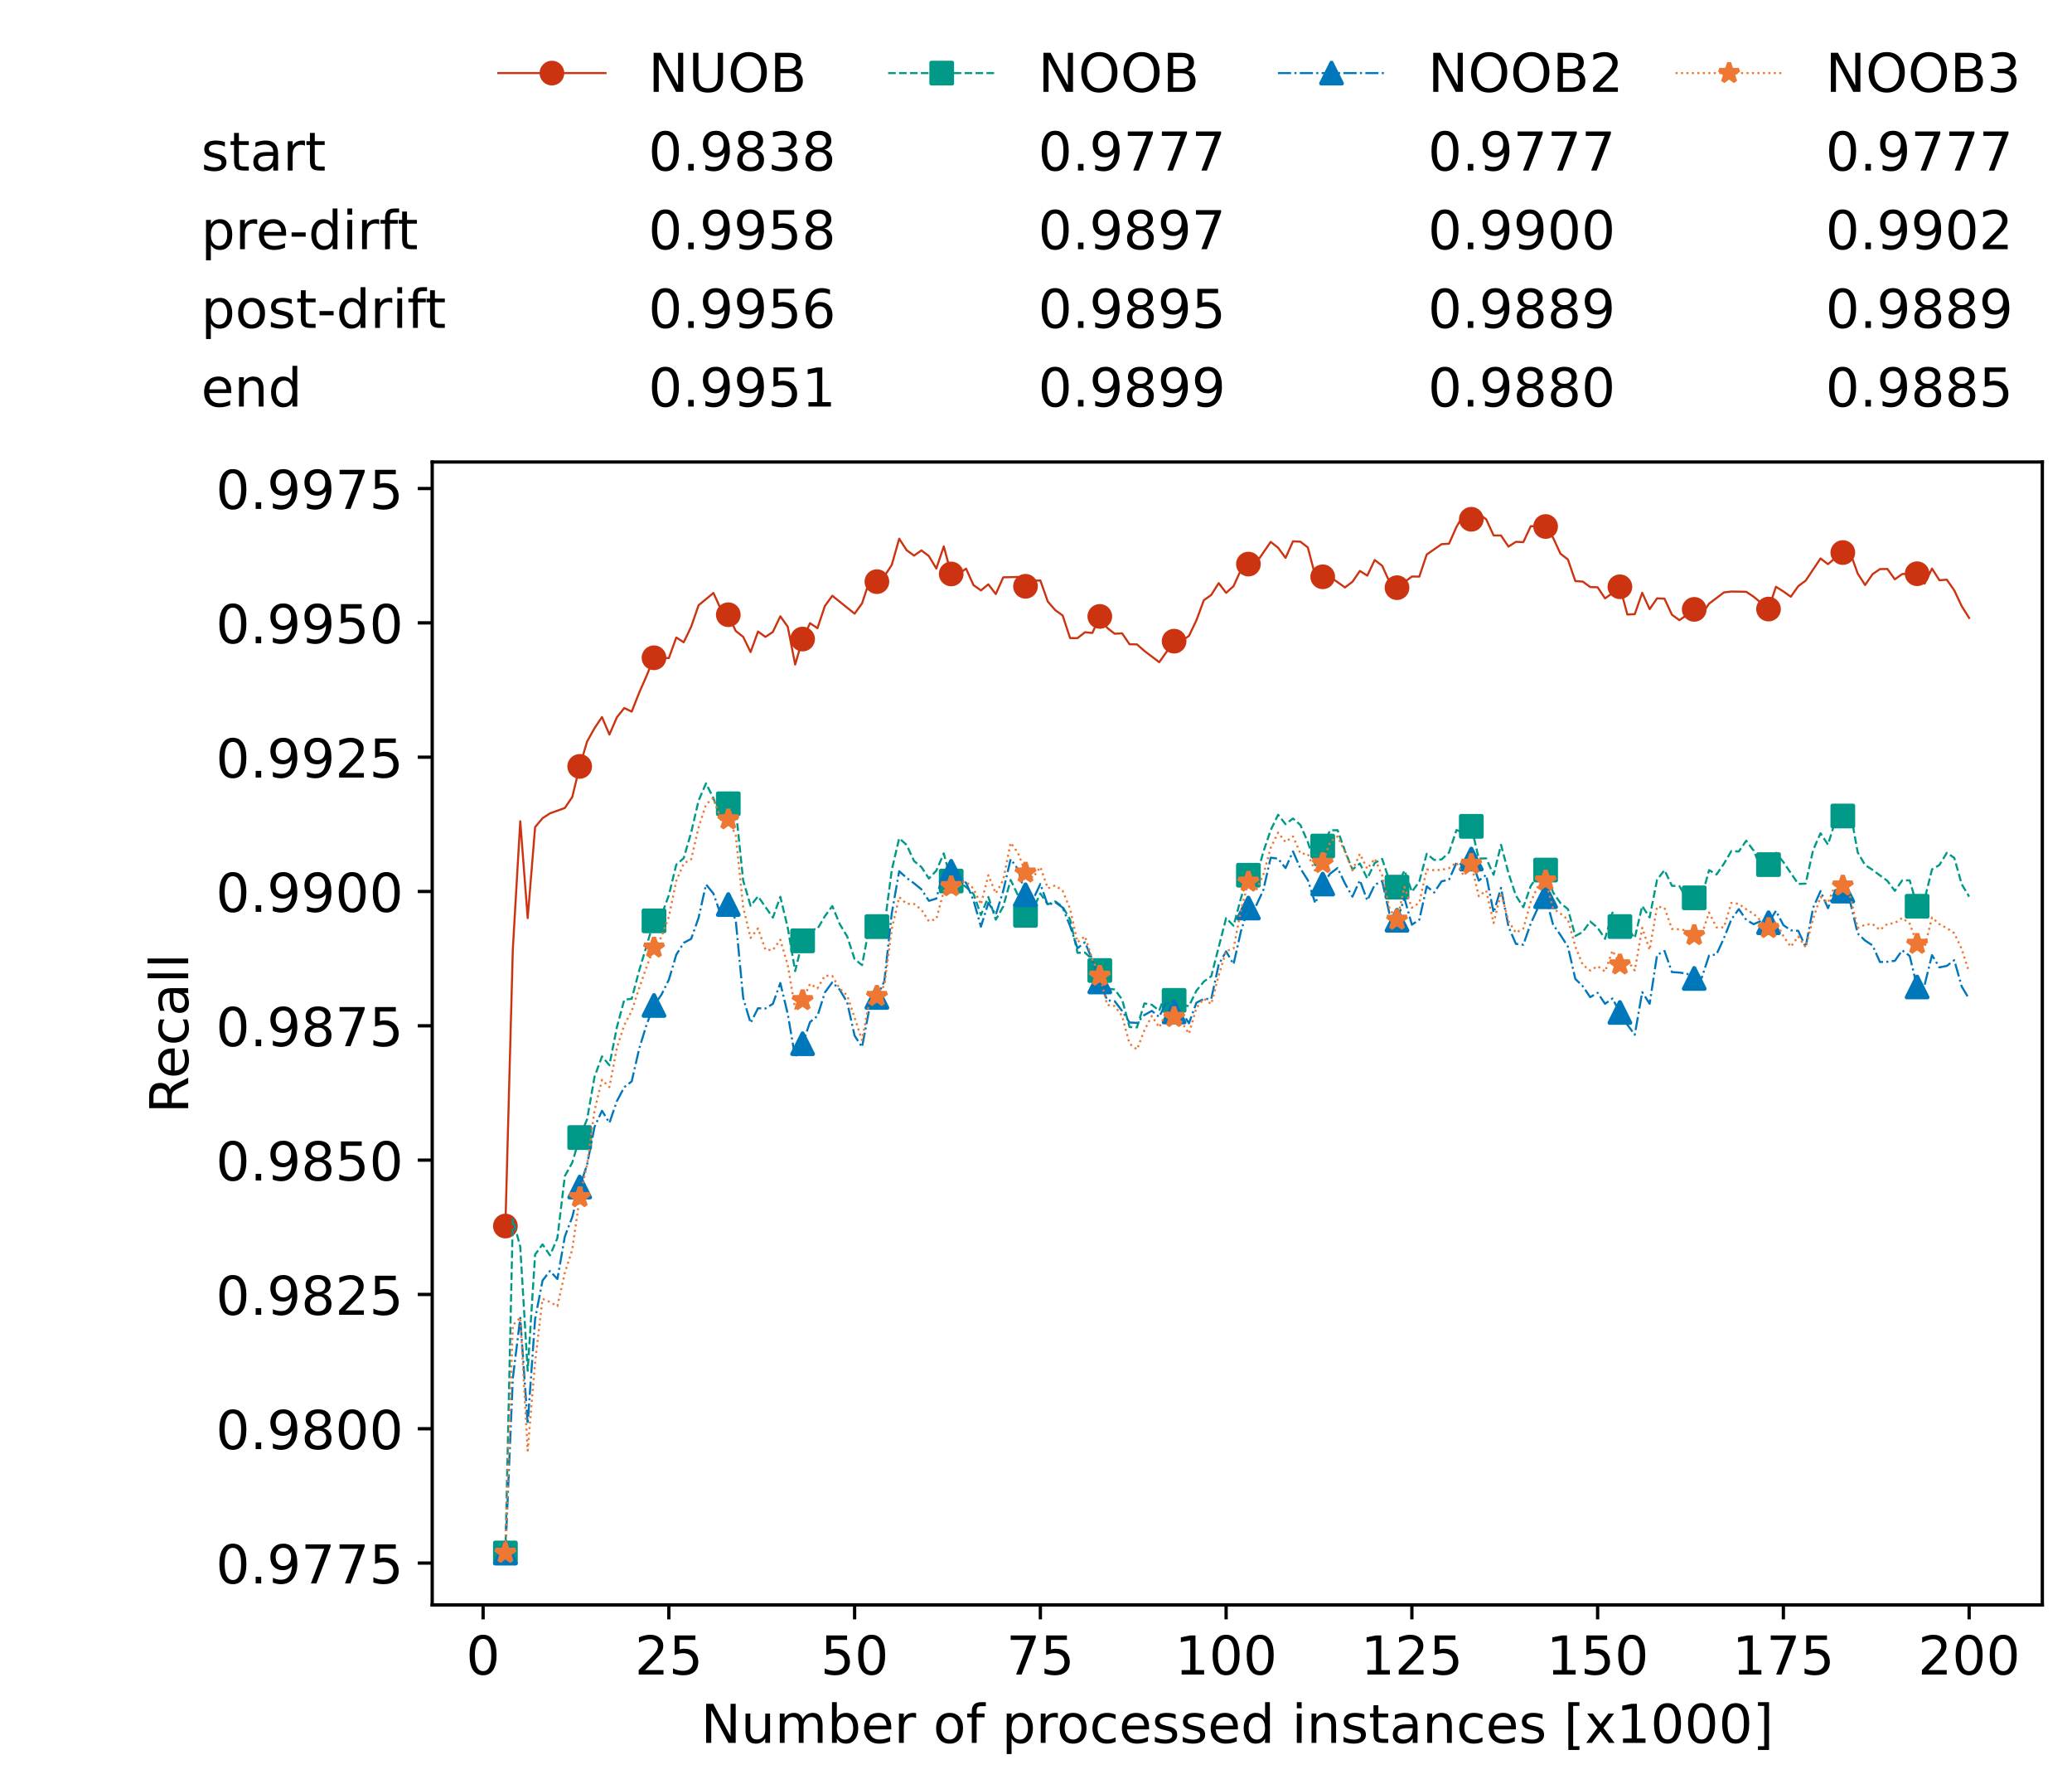 <?xml version="1.0" encoding="utf-8" standalone="no"?>
<!DOCTYPE svg PUBLIC "-//W3C//DTD SVG 1.1//EN"
  "http://www.w3.org/Graphics/SVG/1.1/DTD/svg11.dtd">
<!-- Created with matplotlib (https://matplotlib.org/) -->
<svg height="432.615pt" version="1.1" viewBox="0 0 502.65 432.615" width="502.65pt" xmlns="http://www.w3.org/2000/svg" xmlns:xlink="http://www.w3.org/1999/xlink">
 <defs>
  <style type="text/css">*{stroke-linecap:butt;stroke-linejoin:round;}</style>
 </defs>
 <g id="figure_1">
  <g id="patch_1">
   <path d="M 0 432.615 
L 502.65 432.615 
L 502.65 0 
L 0 0 
z
" style="fill:#ffffff;"/>
  </g>
  <g id="axes_1">
   <g id="patch_2">
    <path d="M 104.85 389.252 
L 495.45 389.252 
L 495.45 112.052 
L 104.85 112.052 
z
" style="fill:#ffffff;"/>
   </g>
   <g id="matplotlib.axis_1">
    <g id="xtick_1">
     <g id="line2d_1">
      <defs>
       <path d="M 0 0 
L 0 3.5 
" id="mcbe8e41239" style="stroke:#000000;stroke-width:0.8;"/>
      </defs>
      <g>
       <use style="stroke:#000000;stroke-width:0.8;" x="117.197" xlink:href="#mcbe8e41239" y="389.252"/>
      </g>
     </g>
     <g id="text_1">
      <!-- 0 -->
      <g transform="translate(113.061 406.13)scale(0.13 -0.13)">
       <defs>
        <path d="M 31.781 66.406 
Q 24.172 66.406 20.328 58.906 
Q 16.5 51.422 16.5 36.375 
Q 16.5 21.391 20.328 13.891 
Q 24.172 6.391 31.781 6.391 
Q 39.453 6.391 43.281 13.891 
Q 47.125 21.391 47.125 36.375 
Q 47.125 51.422 43.281 58.906 
Q 39.453 66.406 31.781 66.406 
z
M 31.781 74.219 
Q 44.047 74.219 50.516 64.516 
Q 56.984 54.828 56.984 36.375 
Q 56.984 17.969 50.516 8.266 
Q 44.047 -1.422 31.781 -1.422 
Q 19.531 -1.422 13.062 8.266 
Q 6.594 17.969 6.594 36.375 
Q 6.594 54.828 13.062 64.516 
Q 19.531 74.219 31.781 74.219 
z
" id="DejaVuSans-48"/>
       </defs>
       <use xlink:href="#DejaVuSans-48"/>
      </g>
     </g>
    </g>
    <g id="xtick_2">
     <g id="line2d_2">
      <g>
       <use style="stroke:#000000;stroke-width:0.8;" x="162.259" xlink:href="#mcbe8e41239" y="389.252"/>
      </g>
     </g>
     <g id="text_2">
      <!-- 25 -->
      <g transform="translate(153.988 406.13)scale(0.13 -0.13)">
       <defs>
        <path d="M 19.188 8.297 
L 53.609 8.297 
L 53.609 0 
L 7.328 0 
L 7.328 8.297 
Q 12.938 14.109 22.625 23.891 
Q 32.328 33.688 34.812 36.531 
Q 39.547 41.844 41.422 45.531 
Q 43.312 49.219 43.312 52.781 
Q 43.312 58.594 39.234 62.25 
Q 35.156 65.922 28.609 65.922 
Q 23.969 65.922 18.812 64.312 
Q 13.672 62.703 7.812 59.422 
L 7.812 69.391 
Q 13.766 71.781 18.938 73 
Q 24.125 74.219 28.422 74.219 
Q 39.75 74.219 46.484 68.547 
Q 53.219 62.891 53.219 53.422 
Q 53.219 48.922 51.531 44.891 
Q 49.859 40.875 45.406 35.406 
Q 44.188 33.984 37.641 27.219 
Q 31.109 20.453 19.188 8.297 
z
" id="DejaVuSans-50"/>
        <path d="M 10.797 72.906 
L 49.516 72.906 
L 49.516 64.594 
L 19.828 64.594 
L 19.828 46.734 
Q 21.969 47.469 24.109 47.828 
Q 26.266 48.188 28.422 48.188 
Q 40.625 48.188 47.75 41.5 
Q 54.891 34.812 54.891 23.391 
Q 54.891 11.625 47.562 5.094 
Q 40.234 -1.422 26.906 -1.422 
Q 22.312 -1.422 17.547 -0.641 
Q 12.797 0.141 7.719 1.703 
L 7.719 11.625 
Q 12.109 9.234 16.797 8.062 
Q 21.484 6.891 26.703 6.891 
Q 35.156 6.891 40.078 11.328 
Q 45.016 15.766 45.016 23.391 
Q 45.016 31 40.078 35.438 
Q 35.156 39.891 26.703 39.891 
Q 22.75 39.891 18.812 39.016 
Q 14.891 38.141 10.797 36.281 
z
" id="DejaVuSans-53"/>
       </defs>
       <use xlink:href="#DejaVuSans-50"/>
       <use x="63.623" xlink:href="#DejaVuSans-53"/>
      </g>
     </g>
    </g>
    <g id="xtick_3">
     <g id="line2d_3">
      <g>
       <use style="stroke:#000000;stroke-width:0.8;" x="207.322" xlink:href="#mcbe8e41239" y="389.252"/>
      </g>
     </g>
     <g id="text_3">
      <!-- 50 -->
      <g transform="translate(199.05 406.13)scale(0.13 -0.13)">
       <use xlink:href="#DejaVuSans-53"/>
       <use x="63.623" xlink:href="#DejaVuSans-48"/>
      </g>
     </g>
    </g>
    <g id="xtick_4">
     <g id="line2d_4">
      <g>
       <use style="stroke:#000000;stroke-width:0.8;" x="252.384" xlink:href="#mcbe8e41239" y="389.252"/>
      </g>
     </g>
     <g id="text_4">
      <!-- 75 -->
      <g transform="translate(244.113 406.13)scale(0.13 -0.13)">
       <defs>
        <path d="M 8.203 72.906 
L 55.078 72.906 
L 55.078 68.703 
L 28.609 0 
L 18.312 0 
L 43.219 64.594 
L 8.203 64.594 
z
" id="DejaVuSans-55"/>
       </defs>
       <use xlink:href="#DejaVuSans-55"/>
       <use x="63.623" xlink:href="#DejaVuSans-53"/>
      </g>
     </g>
    </g>
    <g id="xtick_5">
     <g id="line2d_5">
      <g>
       <use style="stroke:#000000;stroke-width:0.8;" x="297.446" xlink:href="#mcbe8e41239" y="389.252"/>
      </g>
     </g>
     <g id="text_5">
      <!-- 100 -->
      <g transform="translate(285.039 406.13)scale(0.13 -0.13)">
       <defs>
        <path d="M 12.406 8.297 
L 28.516 8.297 
L 28.516 63.922 
L 10.984 60.406 
L 10.984 69.391 
L 28.422 72.906 
L 38.281 72.906 
L 38.281 8.297 
L 54.391 8.297 
L 54.391 0 
L 12.406 0 
z
" id="DejaVuSans-49"/>
       </defs>
       <use xlink:href="#DejaVuSans-49"/>
       <use x="63.623" xlink:href="#DejaVuSans-48"/>
       <use x="127.246" xlink:href="#DejaVuSans-48"/>
      </g>
     </g>
    </g>
    <g id="xtick_6">
     <g id="line2d_6">
      <g>
       <use style="stroke:#000000;stroke-width:0.8;" x="342.509" xlink:href="#mcbe8e41239" y="389.252"/>
      </g>
     </g>
     <g id="text_6">
      <!-- 125 -->
      <g transform="translate(330.102 406.13)scale(0.13 -0.13)">
       <use xlink:href="#DejaVuSans-49"/>
       <use x="63.623" xlink:href="#DejaVuSans-50"/>
       <use x="127.246" xlink:href="#DejaVuSans-53"/>
      </g>
     </g>
    </g>
    <g id="xtick_7">
     <g id="line2d_7">
      <g>
       <use style="stroke:#000000;stroke-width:0.8;" x="387.571" xlink:href="#mcbe8e41239" y="389.252"/>
      </g>
     </g>
     <g id="text_7">
      <!-- 150 -->
      <g transform="translate(375.164 406.13)scale(0.13 -0.13)">
       <use xlink:href="#DejaVuSans-49"/>
       <use x="63.623" xlink:href="#DejaVuSans-53"/>
       <use x="127.246" xlink:href="#DejaVuSans-48"/>
      </g>
     </g>
    </g>
    <g id="xtick_8">
     <g id="line2d_8">
      <g>
       <use style="stroke:#000000;stroke-width:0.8;" x="432.633" xlink:href="#mcbe8e41239" y="389.252"/>
      </g>
     </g>
     <g id="text_8">
      <!-- 175 -->
      <g transform="translate(420.226 406.13)scale(0.13 -0.13)">
       <use xlink:href="#DejaVuSans-49"/>
       <use x="63.623" xlink:href="#DejaVuSans-55"/>
       <use x="127.246" xlink:href="#DejaVuSans-53"/>
      </g>
     </g>
    </g>
    <g id="xtick_9">
     <g id="line2d_9">
      <g>
       <use style="stroke:#000000;stroke-width:0.8;" x="477.695" xlink:href="#mcbe8e41239" y="389.252"/>
      </g>
     </g>
     <g id="text_9">
      <!-- 200 -->
      <g transform="translate(465.289 406.13)scale(0.13 -0.13)">
       <use xlink:href="#DejaVuSans-50"/>
       <use x="63.623" xlink:href="#DejaVuSans-48"/>
       <use x="127.246" xlink:href="#DejaVuSans-48"/>
      </g>
     </g>
    </g>
    <g id="text_10">
     <!-- Number of processed instances [x1000] -->
     <g transform="translate(170.025 422.711)scale(0.13 -0.13)">
      <defs>
       <path d="M 9.812 72.906 
L 23.094 72.906 
L 55.422 11.922 
L 55.422 72.906 
L 64.984 72.906 
L 64.984 0 
L 51.703 0 
L 19.391 60.984 
L 19.391 0 
L 9.812 0 
z
" id="DejaVuSans-78"/>
       <path d="M 8.5 21.578 
L 8.5 54.688 
L 17.484 54.688 
L 17.484 21.922 
Q 17.484 14.156 20.5 10.266 
Q 23.531 6.391 29.594 6.391 
Q 36.859 6.391 41.078 11.031 
Q 45.312 15.672 45.312 23.688 
L 45.312 54.688 
L 54.297 54.688 
L 54.297 0 
L 45.312 0 
L 45.312 8.406 
Q 42.047 3.422 37.719 1 
Q 33.406 -1.422 27.688 -1.422 
Q 18.266 -1.422 13.375 4.438 
Q 8.5 10.297 8.5 21.578 
z
M 31.109 56 
z
" id="DejaVuSans-117"/>
       <path d="M 52 44.188 
Q 55.375 50.25 60.062 53.125 
Q 64.75 56 71.094 56 
Q 79.641 56 84.281 50.016 
Q 88.922 44.047 88.922 33.016 
L 88.922 0 
L 79.891 0 
L 79.891 32.719 
Q 79.891 40.578 77.094 44.375 
Q 74.312 48.188 68.609 48.188 
Q 61.625 48.188 57.562 43.547 
Q 53.516 38.922 53.516 30.906 
L 53.516 0 
L 44.484 0 
L 44.484 32.719 
Q 44.484 40.625 41.703 44.406 
Q 38.922 48.188 33.109 48.188 
Q 26.219 48.188 22.156 43.531 
Q 18.109 38.875 18.109 30.906 
L 18.109 0 
L 9.078 0 
L 9.078 54.688 
L 18.109 54.688 
L 18.109 46.188 
Q 21.188 51.219 25.484 53.609 
Q 29.781 56 35.688 56 
Q 41.656 56 45.828 52.969 
Q 50 49.953 52 44.188 
z
" id="DejaVuSans-109"/>
       <path d="M 48.688 27.297 
Q 48.688 37.203 44.609 42.844 
Q 40.531 48.484 33.406 48.484 
Q 26.266 48.484 22.188 42.844 
Q 18.109 37.203 18.109 27.297 
Q 18.109 17.391 22.188 11.75 
Q 26.266 6.109 33.406 6.109 
Q 40.531 6.109 44.609 11.75 
Q 48.688 17.391 48.688 27.297 
z
M 18.109 46.391 
Q 20.953 51.266 25.266 53.625 
Q 29.594 56 35.594 56 
Q 45.562 56 51.781 48.094 
Q 58.016 40.188 58.016 27.297 
Q 58.016 14.406 51.781 6.484 
Q 45.562 -1.422 35.594 -1.422 
Q 29.594 -1.422 25.266 0.953 
Q 20.953 3.328 18.109 8.203 
L 18.109 0 
L 9.078 0 
L 9.078 75.984 
L 18.109 75.984 
z
" id="DejaVuSans-98"/>
       <path d="M 56.203 29.594 
L 56.203 25.203 
L 14.891 25.203 
Q 15.484 15.922 20.484 11.062 
Q 25.484 6.203 34.422 6.203 
Q 39.594 6.203 44.453 7.469 
Q 49.312 8.734 54.109 11.281 
L 54.109 2.781 
Q 49.266 0.734 44.188 -0.344 
Q 39.109 -1.422 33.891 -1.422 
Q 20.797 -1.422 13.156 6.188 
Q 5.516 13.812 5.516 26.812 
Q 5.516 40.234 12.766 48.109 
Q 20.016 56 32.328 56 
Q 43.359 56 49.781 48.891 
Q 56.203 41.797 56.203 29.594 
z
M 47.219 32.234 
Q 47.125 39.594 43.094 43.984 
Q 39.062 48.391 32.422 48.391 
Q 24.906 48.391 20.391 44.141 
Q 15.875 39.891 15.188 32.172 
z
" id="DejaVuSans-101"/>
       <path d="M 41.109 46.297 
Q 39.594 47.172 37.812 47.578 
Q 36.031 48 33.891 48 
Q 26.266 48 22.188 43.047 
Q 18.109 38.094 18.109 28.812 
L 18.109 0 
L 9.078 0 
L 9.078 54.688 
L 18.109 54.688 
L 18.109 46.188 
Q 20.953 51.172 25.484 53.578 
Q 30.031 56 36.531 56 
Q 37.453 56 38.578 55.875 
Q 39.703 55.766 41.062 55.516 
z
" id="DejaVuSans-114"/>
       <path id="DejaVuSans-32"/>
       <path d="M 30.609 48.391 
Q 23.391 48.391 19.188 42.75 
Q 14.984 37.109 14.984 27.297 
Q 14.984 17.484 19.156 11.844 
Q 23.344 6.203 30.609 6.203 
Q 37.797 6.203 41.984 11.859 
Q 46.188 17.531 46.188 27.297 
Q 46.188 37.016 41.984 42.703 
Q 37.797 48.391 30.609 48.391 
z
M 30.609 56 
Q 42.328 56 49.016 48.375 
Q 55.719 40.766 55.719 27.297 
Q 55.719 13.875 49.016 6.219 
Q 42.328 -1.422 30.609 -1.422 
Q 18.844 -1.422 12.172 6.219 
Q 5.516 13.875 5.516 27.297 
Q 5.516 40.766 12.172 48.375 
Q 18.844 56 30.609 56 
z
" id="DejaVuSans-111"/>
       <path d="M 37.109 75.984 
L 37.109 68.5 
L 28.516 68.5 
Q 23.688 68.5 21.797 66.547 
Q 19.922 64.594 19.922 59.516 
L 19.922 54.688 
L 34.719 54.688 
L 34.719 47.703 
L 19.922 47.703 
L 19.922 0 
L 10.891 0 
L 10.891 47.703 
L 2.297 47.703 
L 2.297 54.688 
L 10.891 54.688 
L 10.891 58.5 
Q 10.891 67.625 15.141 71.797 
Q 19.391 75.984 28.609 75.984 
z
" id="DejaVuSans-102"/>
       <path d="M 18.109 8.203 
L 18.109 -20.797 
L 9.078 -20.797 
L 9.078 54.688 
L 18.109 54.688 
L 18.109 46.391 
Q 20.953 51.266 25.266 53.625 
Q 29.594 56 35.594 56 
Q 45.562 56 51.781 48.094 
Q 58.016 40.188 58.016 27.297 
Q 58.016 14.406 51.781 6.484 
Q 45.562 -1.422 35.594 -1.422 
Q 29.594 -1.422 25.266 0.953 
Q 20.953 3.328 18.109 8.203 
z
M 48.688 27.297 
Q 48.688 37.203 44.609 42.844 
Q 40.531 48.484 33.406 48.484 
Q 26.266 48.484 22.188 42.844 
Q 18.109 37.203 18.109 27.297 
Q 18.109 17.391 22.188 11.75 
Q 26.266 6.109 33.406 6.109 
Q 40.531 6.109 44.609 11.75 
Q 48.688 17.391 48.688 27.297 
z
" id="DejaVuSans-112"/>
       <path d="M 48.781 52.594 
L 48.781 44.188 
Q 44.969 46.297 41.141 47.344 
Q 37.312 48.391 33.406 48.391 
Q 24.656 48.391 19.812 42.844 
Q 14.984 37.312 14.984 27.297 
Q 14.984 17.281 19.812 11.734 
Q 24.656 6.203 33.406 6.203 
Q 37.312 6.203 41.141 7.25 
Q 44.969 8.297 48.781 10.406 
L 48.781 2.094 
Q 45.016 0.344 40.984 -0.531 
Q 36.969 -1.422 32.422 -1.422 
Q 20.062 -1.422 12.781 6.344 
Q 5.516 14.109 5.516 27.297 
Q 5.516 40.672 12.859 48.328 
Q 20.219 56 33.016 56 
Q 37.156 56 41.109 55.141 
Q 45.062 54.297 48.781 52.594 
z
" id="DejaVuSans-99"/>
       <path d="M 44.281 53.078 
L 44.281 44.578 
Q 40.484 46.531 36.375 47.5 
Q 32.281 48.484 27.875 48.484 
Q 21.188 48.484 17.844 46.438 
Q 14.5 44.391 14.5 40.281 
Q 14.5 37.156 16.891 35.375 
Q 19.281 33.594 26.516 31.984 
L 29.594 31.297 
Q 39.156 29.25 43.188 25.516 
Q 47.219 21.781 47.219 15.094 
Q 47.219 7.469 41.188 3.016 
Q 35.156 -1.422 24.609 -1.422 
Q 20.219 -1.422 15.453 -0.562 
Q 10.688 0.297 5.422 2 
L 5.422 11.281 
Q 10.406 8.688 15.234 7.391 
Q 20.062 6.109 24.812 6.109 
Q 31.156 6.109 34.562 8.281 
Q 37.984 10.453 37.984 14.406 
Q 37.984 18.062 35.516 20.016 
Q 33.062 21.969 24.703 23.781 
L 21.578 24.516 
Q 13.234 26.266 9.516 29.906 
Q 5.812 33.547 5.812 39.891 
Q 5.812 47.609 11.281 51.797 
Q 16.75 56 26.812 56 
Q 31.781 56 36.172 55.266 
Q 40.578 54.547 44.281 53.078 
z
" id="DejaVuSans-115"/>
       <path d="M 45.406 46.391 
L 45.406 75.984 
L 54.391 75.984 
L 54.391 0 
L 45.406 0 
L 45.406 8.203 
Q 42.578 3.328 38.25 0.953 
Q 33.938 -1.422 27.875 -1.422 
Q 17.969 -1.422 11.734 6.484 
Q 5.516 14.406 5.516 27.297 
Q 5.516 40.188 11.734 48.094 
Q 17.969 56 27.875 56 
Q 33.938 56 38.25 53.625 
Q 42.578 51.266 45.406 46.391 
z
M 14.797 27.297 
Q 14.797 17.391 18.875 11.75 
Q 22.953 6.109 30.078 6.109 
Q 37.203 6.109 41.297 11.75 
Q 45.406 17.391 45.406 27.297 
Q 45.406 37.203 41.297 42.844 
Q 37.203 48.484 30.078 48.484 
Q 22.953 48.484 18.875 42.844 
Q 14.797 37.203 14.797 27.297 
z
" id="DejaVuSans-100"/>
       <path d="M 9.422 54.688 
L 18.406 54.688 
L 18.406 0 
L 9.422 0 
z
M 9.422 75.984 
L 18.406 75.984 
L 18.406 64.594 
L 9.422 64.594 
z
" id="DejaVuSans-105"/>
       <path d="M 54.891 33.016 
L 54.891 0 
L 45.906 0 
L 45.906 32.719 
Q 45.906 40.484 42.875 44.328 
Q 39.844 48.188 33.797 48.188 
Q 26.516 48.188 22.312 43.547 
Q 18.109 38.922 18.109 30.906 
L 18.109 0 
L 9.078 0 
L 9.078 54.688 
L 18.109 54.688 
L 18.109 46.188 
Q 21.344 51.125 25.703 53.562 
Q 30.078 56 35.797 56 
Q 45.219 56 50.047 50.172 
Q 54.891 44.344 54.891 33.016 
z
" id="DejaVuSans-110"/>
       <path d="M 18.312 70.219 
L 18.312 54.688 
L 36.812 54.688 
L 36.812 47.703 
L 18.312 47.703 
L 18.312 18.016 
Q 18.312 11.328 20.141 9.422 
Q 21.969 7.516 27.594 7.516 
L 36.812 7.516 
L 36.812 0 
L 27.594 0 
Q 17.188 0 13.234 3.875 
Q 9.281 7.766 9.281 18.016 
L 9.281 47.703 
L 2.688 47.703 
L 2.688 54.688 
L 9.281 54.688 
L 9.281 70.219 
z
" id="DejaVuSans-116"/>
       <path d="M 34.281 27.484 
Q 23.391 27.484 19.188 25 
Q 14.984 22.516 14.984 16.5 
Q 14.984 11.719 18.141 8.906 
Q 21.297 6.109 26.703 6.109 
Q 34.188 6.109 38.703 11.406 
Q 43.219 16.703 43.219 25.484 
L 43.219 27.484 
z
M 52.203 31.203 
L 52.203 0 
L 43.219 0 
L 43.219 8.297 
Q 40.141 3.328 35.547 0.953 
Q 30.953 -1.422 24.312 -1.422 
Q 15.922 -1.422 10.953 3.297 
Q 6 8.016 6 15.922 
Q 6 25.141 12.172 29.828 
Q 18.359 34.516 30.609 34.516 
L 43.219 34.516 
L 43.219 35.406 
Q 43.219 41.609 39.141 45 
Q 35.062 48.391 27.688 48.391 
Q 23 48.391 18.547 47.266 
Q 14.109 46.141 10.016 43.891 
L 10.016 52.203 
Q 14.938 54.109 19.578 55.047 
Q 24.219 56 28.609 56 
Q 40.484 56 46.344 49.844 
Q 52.203 43.703 52.203 31.203 
z
" id="DejaVuSans-97"/>
       <path d="M 8.594 75.984 
L 29.297 75.984 
L 29.297 69 
L 17.578 69 
L 17.578 -6.203 
L 29.297 -6.203 
L 29.297 -13.188 
L 8.594 -13.188 
z
" id="DejaVuSans-91"/>
       <path d="M 54.891 54.688 
L 35.109 28.078 
L 55.906 0 
L 45.312 0 
L 29.391 21.484 
L 13.484 0 
L 2.875 0 
L 24.125 28.609 
L 4.688 54.688 
L 15.281 54.688 
L 29.781 35.203 
L 44.281 54.688 
z
" id="DejaVuSans-120"/>
       <path d="M 30.422 75.984 
L 30.422 -13.188 
L 9.719 -13.188 
L 9.719 -6.203 
L 21.391 -6.203 
L 21.391 69 
L 9.719 69 
L 9.719 75.984 
z
" id="DejaVuSans-93"/>
      </defs>
      <use xlink:href="#DejaVuSans-78"/>
      <use x="74.805" xlink:href="#DejaVuSans-117"/>
      <use x="138.184" xlink:href="#DejaVuSans-109"/>
      <use x="235.596" xlink:href="#DejaVuSans-98"/>
      <use x="299.072" xlink:href="#DejaVuSans-101"/>
      <use x="360.596" xlink:href="#DejaVuSans-114"/>
      <use x="401.709" xlink:href="#DejaVuSans-32"/>
      <use x="433.496" xlink:href="#DejaVuSans-111"/>
      <use x="494.678" xlink:href="#DejaVuSans-102"/>
      <use x="529.883" xlink:href="#DejaVuSans-32"/>
      <use x="561.67" xlink:href="#DejaVuSans-112"/>
      <use x="625.146" xlink:href="#DejaVuSans-114"/>
      <use x="664.01" xlink:href="#DejaVuSans-111"/>
      <use x="725.191" xlink:href="#DejaVuSans-99"/>
      <use x="780.172" xlink:href="#DejaVuSans-101"/>
      <use x="841.695" xlink:href="#DejaVuSans-115"/>
      <use x="893.795" xlink:href="#DejaVuSans-115"/>
      <use x="945.895" xlink:href="#DejaVuSans-101"/>
      <use x="1007.418" xlink:href="#DejaVuSans-100"/>
      <use x="1070.895" xlink:href="#DejaVuSans-32"/>
      <use x="1102.682" xlink:href="#DejaVuSans-105"/>
      <use x="1130.465" xlink:href="#DejaVuSans-110"/>
      <use x="1193.844" xlink:href="#DejaVuSans-115"/>
      <use x="1245.943" xlink:href="#DejaVuSans-116"/>
      <use x="1285.152" xlink:href="#DejaVuSans-97"/>
      <use x="1346.432" xlink:href="#DejaVuSans-110"/>
      <use x="1409.811" xlink:href="#DejaVuSans-99"/>
      <use x="1464.791" xlink:href="#DejaVuSans-101"/>
      <use x="1526.314" xlink:href="#DejaVuSans-115"/>
      <use x="1578.414" xlink:href="#DejaVuSans-32"/>
      <use x="1610.201" xlink:href="#DejaVuSans-91"/>
      <use x="1649.215" xlink:href="#DejaVuSans-120"/>
      <use x="1708.395" xlink:href="#DejaVuSans-49"/>
      <use x="1772.018" xlink:href="#DejaVuSans-48"/>
      <use x="1835.641" xlink:href="#DejaVuSans-48"/>
      <use x="1899.264" xlink:href="#DejaVuSans-48"/>
      <use x="1962.887" xlink:href="#DejaVuSans-93"/>
     </g>
    </g>
   </g>
   <g id="matplotlib.axis_2">
    <g id="ytick_1">
     <g id="line2d_10">
      <defs>
       <path d="M 0 0 
L -3.5 0 
" id="m0ecfe069c8" style="stroke:#000000;stroke-width:0.8;"/>
      </defs>
      <g>
       <use style="stroke:#000000;stroke-width:0.8;" x="104.85" xlink:href="#m0ecfe069c8" y="379.097"/>
      </g>
     </g>
     <g id="text_11">
      <!-- 0.9775 -->
      <g transform="translate(52.362 384.036)scale(0.13 -0.13)">
       <defs>
        <path d="M 10.688 12.406 
L 21 12.406 
L 21 0 
L 10.688 0 
z
" id="DejaVuSans-46"/>
        <path d="M 10.984 1.516 
L 10.984 10.5 
Q 14.703 8.734 18.5 7.812 
Q 22.312 6.891 25.984 6.891 
Q 35.75 6.891 40.891 13.453 
Q 46.047 20.016 46.781 33.406 
Q 43.953 29.203 39.594 26.953 
Q 35.25 24.703 29.984 24.703 
Q 19.047 24.703 12.672 31.312 
Q 6.297 37.938 6.297 49.422 
Q 6.297 60.641 12.938 67.422 
Q 19.578 74.219 30.609 74.219 
Q 43.266 74.219 49.922 64.516 
Q 56.594 54.828 56.594 36.375 
Q 56.594 19.141 48.406 8.859 
Q 40.234 -1.422 26.422 -1.422 
Q 22.703 -1.422 18.891 -0.688 
Q 15.094 0.047 10.984 1.516 
z
M 30.609 32.422 
Q 37.25 32.422 41.125 36.953 
Q 45.016 41.5 45.016 49.422 
Q 45.016 57.281 41.125 61.844 
Q 37.25 66.406 30.609 66.406 
Q 23.969 66.406 20.094 61.844 
Q 16.219 57.281 16.219 49.422 
Q 16.219 41.5 20.094 36.953 
Q 23.969 32.422 30.609 32.422 
z
" id="DejaVuSans-57"/>
       </defs>
       <use xlink:href="#DejaVuSans-48"/>
       <use x="63.623" xlink:href="#DejaVuSans-46"/>
       <use x="95.41" xlink:href="#DejaVuSans-57"/>
       <use x="159.033" xlink:href="#DejaVuSans-55"/>
       <use x="222.656" xlink:href="#DejaVuSans-55"/>
       <use x="286.279" xlink:href="#DejaVuSans-53"/>
      </g>
     </g>
    </g>
    <g id="ytick_2">
     <g id="line2d_11">
      <g>
       <use style="stroke:#000000;stroke-width:0.8;" x="104.85" xlink:href="#m0ecfe069c8" y="346.52"/>
      </g>
     </g>
     <g id="text_12">
      <!-- 0.9800 -->
      <g transform="translate(52.362 351.459)scale(0.13 -0.13)">
       <defs>
        <path d="M 31.781 34.625 
Q 24.75 34.625 20.719 30.859 
Q 16.703 27.094 16.703 20.516 
Q 16.703 13.922 20.719 10.156 
Q 24.75 6.391 31.781 6.391 
Q 38.812 6.391 42.859 10.172 
Q 46.922 13.969 46.922 20.516 
Q 46.922 27.094 42.891 30.859 
Q 38.875 34.625 31.781 34.625 
z
M 21.922 38.812 
Q 15.578 40.375 12.031 44.719 
Q 8.5 49.078 8.5 55.328 
Q 8.5 64.062 14.719 69.141 
Q 20.953 74.219 31.781 74.219 
Q 42.672 74.219 48.875 69.141 
Q 55.078 64.062 55.078 55.328 
Q 55.078 49.078 51.531 44.719 
Q 48 40.375 41.703 38.812 
Q 48.828 37.156 52.797 32.312 
Q 56.781 27.484 56.781 20.516 
Q 56.781 9.906 50.312 4.234 
Q 43.844 -1.422 31.781 -1.422 
Q 19.734 -1.422 13.25 4.234 
Q 6.781 9.906 6.781 20.516 
Q 6.781 27.484 10.781 32.312 
Q 14.797 37.156 21.922 38.812 
z
M 18.312 54.391 
Q 18.312 48.734 21.844 45.562 
Q 25.391 42.391 31.781 42.391 
Q 38.141 42.391 41.719 45.562 
Q 45.312 48.734 45.312 54.391 
Q 45.312 60.062 41.719 63.234 
Q 38.141 66.406 31.781 66.406 
Q 25.391 66.406 21.844 63.234 
Q 18.312 60.062 18.312 54.391 
z
" id="DejaVuSans-56"/>
       </defs>
       <use xlink:href="#DejaVuSans-48"/>
       <use x="63.623" xlink:href="#DejaVuSans-46"/>
       <use x="95.41" xlink:href="#DejaVuSans-57"/>
       <use x="159.033" xlink:href="#DejaVuSans-56"/>
       <use x="222.656" xlink:href="#DejaVuSans-48"/>
       <use x="286.279" xlink:href="#DejaVuSans-48"/>
      </g>
     </g>
    </g>
    <g id="ytick_3">
     <g id="line2d_12">
      <g>
       <use style="stroke:#000000;stroke-width:0.8;" x="104.85" xlink:href="#m0ecfe069c8" y="313.944"/>
      </g>
     </g>
     <g id="text_13">
      <!-- 0.9825 -->
      <g transform="translate(52.362 318.883)scale(0.13 -0.13)">
       <use xlink:href="#DejaVuSans-48"/>
       <use x="63.623" xlink:href="#DejaVuSans-46"/>
       <use x="95.41" xlink:href="#DejaVuSans-57"/>
       <use x="159.033" xlink:href="#DejaVuSans-56"/>
       <use x="222.656" xlink:href="#DejaVuSans-50"/>
       <use x="286.279" xlink:href="#DejaVuSans-53"/>
      </g>
     </g>
    </g>
    <g id="ytick_4">
     <g id="line2d_13">
      <g>
       <use style="stroke:#000000;stroke-width:0.8;" x="104.85" xlink:href="#m0ecfe069c8" y="281.368"/>
      </g>
     </g>
     <g id="text_14">
      <!-- 0.9850 -->
      <g transform="translate(52.362 286.307)scale(0.13 -0.13)">
       <use xlink:href="#DejaVuSans-48"/>
       <use x="63.623" xlink:href="#DejaVuSans-46"/>
       <use x="95.41" xlink:href="#DejaVuSans-57"/>
       <use x="159.033" xlink:href="#DejaVuSans-56"/>
       <use x="222.656" xlink:href="#DejaVuSans-53"/>
       <use x="286.279" xlink:href="#DejaVuSans-48"/>
      </g>
     </g>
    </g>
    <g id="ytick_5">
     <g id="line2d_14">
      <g>
       <use style="stroke:#000000;stroke-width:0.8;" x="104.85" xlink:href="#m0ecfe069c8" y="248.791"/>
      </g>
     </g>
     <g id="text_15">
      <!-- 0.9875 -->
      <g transform="translate(52.362 253.73)scale(0.13 -0.13)">
       <use xlink:href="#DejaVuSans-48"/>
       <use x="63.623" xlink:href="#DejaVuSans-46"/>
       <use x="95.41" xlink:href="#DejaVuSans-57"/>
       <use x="159.033" xlink:href="#DejaVuSans-56"/>
       <use x="222.656" xlink:href="#DejaVuSans-55"/>
       <use x="286.279" xlink:href="#DejaVuSans-53"/>
      </g>
     </g>
    </g>
    <g id="ytick_6">
     <g id="line2d_15">
      <g>
       <use style="stroke:#000000;stroke-width:0.8;" x="104.85" xlink:href="#m0ecfe069c8" y="216.215"/>
      </g>
     </g>
     <g id="text_16">
      <!-- 0.9900 -->
      <g transform="translate(52.362 221.154)scale(0.13 -0.13)">
       <use xlink:href="#DejaVuSans-48"/>
       <use x="63.623" xlink:href="#DejaVuSans-46"/>
       <use x="95.41" xlink:href="#DejaVuSans-57"/>
       <use x="159.033" xlink:href="#DejaVuSans-57"/>
       <use x="222.656" xlink:href="#DejaVuSans-48"/>
       <use x="286.279" xlink:href="#DejaVuSans-48"/>
      </g>
     </g>
    </g>
    <g id="ytick_7">
     <g id="line2d_16">
      <g>
       <use style="stroke:#000000;stroke-width:0.8;" x="104.85" xlink:href="#m0ecfe069c8" y="183.639"/>
      </g>
     </g>
     <g id="text_17">
      <!-- 0.9925 -->
      <g transform="translate(52.362 188.578)scale(0.13 -0.13)">
       <use xlink:href="#DejaVuSans-48"/>
       <use x="63.623" xlink:href="#DejaVuSans-46"/>
       <use x="95.41" xlink:href="#DejaVuSans-57"/>
       <use x="159.033" xlink:href="#DejaVuSans-57"/>
       <use x="222.656" xlink:href="#DejaVuSans-50"/>
       <use x="286.279" xlink:href="#DejaVuSans-53"/>
      </g>
     </g>
    </g>
    <g id="ytick_8">
     <g id="line2d_17">
      <g>
       <use style="stroke:#000000;stroke-width:0.8;" x="104.85" xlink:href="#m0ecfe069c8" y="151.062"/>
      </g>
     </g>
     <g id="text_18">
      <!-- 0.9950 -->
      <g transform="translate(52.362 156.001)scale(0.13 -0.13)">
       <use xlink:href="#DejaVuSans-48"/>
       <use x="63.623" xlink:href="#DejaVuSans-46"/>
       <use x="95.41" xlink:href="#DejaVuSans-57"/>
       <use x="159.033" xlink:href="#DejaVuSans-57"/>
       <use x="222.656" xlink:href="#DejaVuSans-53"/>
       <use x="286.279" xlink:href="#DejaVuSans-48"/>
      </g>
     </g>
    </g>
    <g id="ytick_9">
     <g id="line2d_18">
      <g>
       <use style="stroke:#000000;stroke-width:0.8;" x="104.85" xlink:href="#m0ecfe069c8" y="118.486"/>
      </g>
     </g>
     <g id="text_19">
      <!-- 0.9975 -->
      <g transform="translate(52.362 123.425)scale(0.13 -0.13)">
       <use xlink:href="#DejaVuSans-48"/>
       <use x="63.623" xlink:href="#DejaVuSans-46"/>
       <use x="95.41" xlink:href="#DejaVuSans-57"/>
       <use x="159.033" xlink:href="#DejaVuSans-57"/>
       <use x="222.656" xlink:href="#DejaVuSans-55"/>
       <use x="286.279" xlink:href="#DejaVuSans-53"/>
      </g>
     </g>
    </g>
    <g id="text_20">
     <!-- Recall -->
     <g transform="translate(45.659 270.044)rotate(-90)scale(0.13 -0.13)">
      <defs>
       <path d="M 44.391 34.188 
Q 47.562 33.109 50.562 29.594 
Q 53.562 26.078 56.594 19.922 
L 66.609 0 
L 56 0 
L 46.688 18.703 
Q 43.062 26.031 39.672 28.422 
Q 36.281 30.812 30.422 30.812 
L 19.672 30.812 
L 19.672 0 
L 9.812 0 
L 9.812 72.906 
L 32.078 72.906 
Q 44.578 72.906 50.734 67.672 
Q 56.891 62.453 56.891 51.906 
Q 56.891 45.016 53.688 40.469 
Q 50.484 35.938 44.391 34.188 
z
M 19.672 64.797 
L 19.672 38.922 
L 32.078 38.922 
Q 39.203 38.922 42.844 42.219 
Q 46.484 45.516 46.484 51.906 
Q 46.484 58.297 42.844 61.547 
Q 39.203 64.797 32.078 64.797 
z
" id="DejaVuSans-82"/>
       <path d="M 9.422 75.984 
L 18.406 75.984 
L 18.406 0 
L 9.422 0 
z
" id="DejaVuSans-108"/>
      </defs>
      <use xlink:href="#DejaVuSans-82"/>
      <use x="64.982" xlink:href="#DejaVuSans-101"/>
      <use x="126.506" xlink:href="#DejaVuSans-99"/>
      <use x="181.486" xlink:href="#DejaVuSans-97"/>
      <use x="242.766" xlink:href="#DejaVuSans-108"/>
      <use x="270.549" xlink:href="#DejaVuSans-108"/>
     </g>
    </g>
   </g>
   <g id="line2d_19"/>
   <g id="line2d_20"/>
   <g id="line2d_21"/>
   <g id="line2d_22"/>
   <g id="line2d_23"/>
   <g id="line2d_24">
    <path clip-path="url(#p42a40e1f24)" d="M 122.605 297.358 
L 124.407 230.262 
L 126.21 199.178 
L 128.012 222.672 
L 129.815 200.595 
L 131.617 198.448 
L 133.419 197.263 
L 137.024 195.965 
L 138.827 193.294 
L 140.629 185.882 
L 142.432 179.823 
L 144.234 176.592 
L 146.037 173.906 
L 147.839 178.161 
L 149.642 173.992 
L 151.444 171.714 
L 153.247 172.592 
L 155.049 168.029 
L 156.852 163.923 
L 158.654 159.532 
L 162.259 159.595 
L 164.062 154.617 
L 165.864 155.775 
L 167.667 152.009 
L 169.469 146.797 
L 173.074 143.815 
L 174.877 147.758 
L 176.679 149.092 
L 178.482 153.026 
L 180.284 154.444 
L 182.087 158.152 
L 183.889 153.168 
L 185.692 154.476 
L 187.494 153.266 
L 189.297 149.473 
L 191.099 151.998 
L 192.902 161.175 
L 194.704 154.993 
L 196.507 151.146 
L 198.309 152.353 
L 200.112 146.969 
L 201.914 144.492 
L 207.322 148.835 
L 209.124 146.346 
L 210.927 140.912 
L 212.729 141.069 
L 214.532 139.769 
L 216.334 137.013 
L 218.137 130.651 
L 219.939 133.44 
L 221.742 134.749 
L 223.544 133.491 
L 225.347 134.879 
L 227.149 137.887 
L 228.952 132.513 
L 230.754 139.202 
L 232.557 139.202 
L 234.359 137.922 
L 236.162 141.911 
L 237.964 143.189 
L 239.767 141.726 
L 241.569 144.08 
L 243.372 140.025 
L 246.976 139.935 
L 248.779 142.201 
L 250.581 140.826 
L 252.384 140.795 
L 254.186 145.895 
L 255.989 147.974 
L 257.791 149.272 
L 259.594 154.759 
L 261.396 154.77 
L 263.199 153.343 
L 265.001 153.513 
L 266.804 149.505 
L 268.606 152.295 
L 270.409 153.7 
L 272.211 153.604 
L 274.014 156.252 
L 275.816 156.284 
L 277.619 157.873 
L 281.224 160.602 
L 284.829 155.505 
L 286.631 155.454 
L 288.434 154.227 
L 290.236 150.454 
L 292.039 145.58 
L 293.841 144.282 
L 295.644 141.428 
L 297.446 143.782 
L 299.249 142.163 
L 301.051 138.19 
L 302.854 136.809 
L 304.656 136.667 
L 308.261 131.427 
L 310.064 132.854 
L 311.866 135.307 
L 313.669 131.291 
L 315.471 131.375 
L 317.274 132.783 
L 319.076 139.684 
L 320.879 139.894 
L 322.681 139.915 
L 326.286 142.48 
L 328.089 141.101 
L 329.891 138.473 
L 331.694 139.606 
L 333.496 135.828 
L 335.299 137.204 
L 337.101 141.185 
L 338.904 142.533 
L 342.509 139.825 
L 344.311 139.845 
L 346.114 134.493 
L 349.719 131.978 
L 351.521 131.863 
L 353.324 127.791 
L 355.126 124.7 
L 356.928 125.942 
L 358.731 124.652 
L 360.533 125.936 
L 362.336 129.86 
L 364.138 129.879 
L 365.941 132.571 
L 367.743 131.411 
L 369.546 131.483 
L 371.348 127.62 
L 374.953 127.697 
L 376.756 130.393 
L 378.558 134.295 
L 380.361 135.693 
L 382.163 140.926 
L 383.966 141.058 
L 385.768 142.369 
L 387.571 142.441 
L 389.373 145.127 
L 391.176 143.847 
L 392.978 142.313 
L 394.781 149.04 
L 396.583 148.954 
L 398.386 143.77 
L 400.188 147.731 
L 401.991 145.121 
L 403.793 145.201 
L 405.596 149.089 
L 407.398 150.41 
L 409.201 149.175 
L 411.003 147.794 
L 412.806 149.051 
L 414.608 146.405 
L 418.213 143.683 
L 420.016 143.465 
L 423.621 143.526 
L 425.423 144.725 
L 429.028 147.721 
L 430.831 142.316 
L 432.633 143.444 
L 434.436 144.729 
L 436.238 142.17 
L 438.041 140.824 
L 441.646 135.445 
L 443.448 136.826 
L 445.251 135.321 
L 447.053 134.01 
L 448.856 134.052 
L 450.658 139.086 
L 452.461 141.888 
L 454.263 139.256 
L 456.066 138.029 
L 457.868 137.995 
L 459.671 140.498 
L 461.473 139.218 
L 465.078 139.15 
L 466.881 141.559 
L 468.683 137.906 
L 470.485 140.722 
L 472.288 140.599 
L 474.09 143.185 
L 475.893 147.01 
L 477.695 149.875 
L 477.695 149.875 
" style="fill:none;stroke:#cc3311;stroke-linecap:square;stroke-width:0.5;"/>
    <defs>
     <path d="M 0 2.5 
C 0.663 2.5 1.299 2.237 1.768 1.768 
C 2.237 1.299 2.5 0.663 2.5 0 
C 2.5 -0.663 2.237 -1.299 1.768 -1.768 
C 1.299 -2.237 0.663 -2.5 0 -2.5 
C -0.663 -2.5 -1.299 -2.237 -1.768 -1.768 
C -2.237 -1.299 -2.5 -0.663 -2.5 0 
C -2.5 0.663 -2.237 1.299 -1.768 1.768 
C -1.299 2.237 -0.663 2.5 0 2.5 
z
" id="m0688c2b63d" style="stroke:#cc3311;"/>
    </defs>
    <g clip-path="url(#p42a40e1f24)">
     <use style="fill:#cc3311;stroke:#cc3311;" x="122.605" xlink:href="#m0688c2b63d" y="297.358"/>
     <use style="fill:#cc3311;stroke:#cc3311;" x="140.629" xlink:href="#m0688c2b63d" y="185.882"/>
     <use style="fill:#cc3311;stroke:#cc3311;" x="158.654" xlink:href="#m0688c2b63d" y="159.532"/>
     <use style="fill:#cc3311;stroke:#cc3311;" x="176.679" xlink:href="#m0688c2b63d" y="149.092"/>
     <use style="fill:#cc3311;stroke:#cc3311;" x="194.704" xlink:href="#m0688c2b63d" y="154.993"/>
     <use style="fill:#cc3311;stroke:#cc3311;" x="212.729" xlink:href="#m0688c2b63d" y="141.069"/>
     <use style="fill:#cc3311;stroke:#cc3311;" x="230.754" xlink:href="#m0688c2b63d" y="139.202"/>
     <use style="fill:#cc3311;stroke:#cc3311;" x="248.779" xlink:href="#m0688c2b63d" y="142.201"/>
     <use style="fill:#cc3311;stroke:#cc3311;" x="266.804" xlink:href="#m0688c2b63d" y="149.505"/>
     <use style="fill:#cc3311;stroke:#cc3311;" x="284.829" xlink:href="#m0688c2b63d" y="155.505"/>
     <use style="fill:#cc3311;stroke:#cc3311;" x="302.854" xlink:href="#m0688c2b63d" y="136.809"/>
     <use style="fill:#cc3311;stroke:#cc3311;" x="320.879" xlink:href="#m0688c2b63d" y="139.894"/>
     <use style="fill:#cc3311;stroke:#cc3311;" x="338.904" xlink:href="#m0688c2b63d" y="142.533"/>
     <use style="fill:#cc3311;stroke:#cc3311;" x="356.928" xlink:href="#m0688c2b63d" y="125.942"/>
     <use style="fill:#cc3311;stroke:#cc3311;" x="374.953" xlink:href="#m0688c2b63d" y="127.697"/>
     <use style="fill:#cc3311;stroke:#cc3311;" x="392.978" xlink:href="#m0688c2b63d" y="142.313"/>
     <use style="fill:#cc3311;stroke:#cc3311;" x="411.003" xlink:href="#m0688c2b63d" y="147.794"/>
     <use style="fill:#cc3311;stroke:#cc3311;" x="429.028" xlink:href="#m0688c2b63d" y="147.721"/>
     <use style="fill:#cc3311;stroke:#cc3311;" x="447.053" xlink:href="#m0688c2b63d" y="134.01"/>
     <use style="fill:#cc3311;stroke:#cc3311;" x="465.078" xlink:href="#m0688c2b63d" y="139.15"/>
    </g>
   </g>
   <g id="line2d_25"/>
   <g id="line2d_26"/>
   <g id="line2d_27"/>
   <g id="line2d_28"/>
   <g id="line2d_29">
    <path clip-path="url(#p42a40e1f24)" d="M 122.605 376.652 
L 124.407 295.661 
L 126.21 302.394 
L 128.012 332.466 
L 129.815 304.257 
L 131.617 301.799 
L 133.419 304.465 
L 135.222 300.273 
L 137.024 285.23 
L 138.827 281.968 
L 140.629 275.896 
L 142.432 271.423 
L 144.234 261.146 
L 146.037 256.211 
L 147.839 258.352 
L 149.642 249.172 
L 151.444 242.471 
L 153.247 242.24 
L 155.049 235.432 
L 158.654 223.336 
L 160.457 222.028 
L 162.259 217.111 
L 164.062 209.696 
L 165.864 208.136 
L 167.667 201.929 
L 169.469 194.19 
L 171.272 190 
L 173.074 193.598 
L 174.877 198.78 
L 176.679 194.943 
L 178.482 196.074 
L 180.284 213.545 
L 182.087 219.69 
L 183.889 217.388 
L 187.494 222.552 
L 189.297 217.507 
L 191.099 224.996 
L 192.902 235.532 
L 194.704 228.186 
L 196.507 225.487 
L 198.309 225.306 
L 200.112 222.209 
L 201.914 219.758 
L 203.717 224.12 
L 205.519 227.122 
L 207.322 232.634 
L 209.124 234.083 
L 210.927 224.579 
L 214.532 224.785 
L 216.334 211.006 
L 218.137 203.298 
L 219.939 204.922 
L 221.742 208.831 
L 223.544 210.302 
L 225.347 213.079 
L 227.149 211.156 
L 228.952 206.964 
L 230.754 213.682 
L 232.557 213.868 
L 234.359 215.148 
L 236.162 216.8 
L 237.964 221.923 
L 239.767 217.536 
L 241.569 223.051 
L 243.372 219.868 
L 245.174 213.433 
L 246.976 217.191 
L 248.779 221.982 
L 250.581 220.543 
L 252.384 216.708 
L 254.186 219.339 
L 255.989 218.616 
L 257.791 219.914 
L 259.594 223.013 
L 261.396 231.096 
L 263.199 231.023 
L 265.001 232.687 
L 266.804 235.385 
L 268.606 239.744 
L 270.409 239.993 
L 272.211 242.398 
L 274.014 249.094 
L 275.816 249.192 
L 277.619 243.362 
L 279.421 243.698 
L 281.224 245.135 
L 283.026 240.023 
L 284.829 242.627 
L 286.631 243.782 
L 288.434 244.004 
L 290.236 240.283 
L 292.039 238.065 
L 293.841 236.767 
L 297.446 222.666 
L 299.249 224.526 
L 301.051 217.796 
L 302.854 212.273 
L 304.656 213.243 
L 306.459 206.674 
L 308.261 201.322 
L 310.064 197.604 
L 311.866 199.895 
L 313.669 198.516 
L 315.471 200.098 
L 317.274 204.245 
L 319.076 209.868 
L 320.879 205.198 
L 322.681 201.373 
L 324.484 201.351 
L 326.286 206.393 
L 328.089 210.892 
L 329.891 209.43 
L 331.694 213.074 
L 333.496 209.299 
L 335.299 208.321 
L 337.101 213.742 
L 338.904 215.162 
L 340.706 211.118 
L 342.509 216.286 
L 344.311 213.81 
L 346.114 207.067 
L 347.916 208.563 
L 349.719 208.437 
L 351.521 206.764 
L 353.324 201.318 
L 355.126 201.926 
L 356.928 200.414 
L 358.731 208.232 
L 360.533 208.189 
L 362.336 212.175 
L 364.138 204.896 
L 365.941 211.76 
L 367.743 217.21 
L 369.546 220.025 
L 371.348 214.87 
L 373.151 212.26 
L 374.953 211.023 
L 376.756 216.448 
L 378.558 219.023 
L 380.361 220.482 
L 382.163 227.018 
L 383.966 226.042 
L 385.768 223.493 
L 387.571 225.016 
L 389.373 227.691 
L 391.176 221.331 
L 392.978 224.724 
L 394.781 225.06 
L 396.583 227.5 
L 398.386 219.736 
L 400.188 222.515 
L 401.991 213.365 
L 403.793 211.041 
L 405.596 214.84 
L 407.398 214.913 
L 409.201 217.897 
L 412.806 217.624 
L 414.608 211.032 
L 416.411 212.099 
L 418.213 209.469 
L 420.016 206.399 
L 421.818 206.52 
L 423.621 203.903 
L 425.423 206.302 
L 427.226 210.558 
L 429.028 209.697 
L 430.831 206.833 
L 432.633 209.089 
L 436.238 214.397 
L 438.041 214.307 
L 439.843 206.171 
L 441.646 202.092 
L 443.448 204.856 
L 445.251 199.066 
L 448.856 196.662 
L 450.658 206.729 
L 452.461 209.793 
L 454.263 210.975 
L 457.868 213.649 
L 459.671 216.067 
L 461.473 213.508 
L 463.276 213.522 
L 465.078 219.794 
L 466.881 218.164 
L 468.683 210.857 
L 470.485 209.788 
L 472.288 206.838 
L 474.09 208.06 
L 475.893 214.442 
L 477.695 217.475 
L 477.695 217.475 
" style="fill:none;stroke:#009988;stroke-dasharray:1.85,0.8;stroke-dashoffset:0;stroke-width:0.5;"/>
    <defs>
     <path d="M -2.5 2.5 
L 2.5 2.5 
L 2.5 -2.5 
L -2.5 -2.5 
z
" id="m5ab82ee8a8" style="stroke:#009988;stroke-linejoin:miter;"/>
    </defs>
    <g clip-path="url(#p42a40e1f24)">
     <use style="fill:#009988;stroke:#009988;stroke-linejoin:miter;" x="122.605" xlink:href="#m5ab82ee8a8" y="376.652"/>
     <use style="fill:#009988;stroke:#009988;stroke-linejoin:miter;" x="140.629" xlink:href="#m5ab82ee8a8" y="275.896"/>
     <use style="fill:#009988;stroke:#009988;stroke-linejoin:miter;" x="158.654" xlink:href="#m5ab82ee8a8" y="223.336"/>
     <use style="fill:#009988;stroke:#009988;stroke-linejoin:miter;" x="176.679" xlink:href="#m5ab82ee8a8" y="194.943"/>
     <use style="fill:#009988;stroke:#009988;stroke-linejoin:miter;" x="194.704" xlink:href="#m5ab82ee8a8" y="228.186"/>
     <use style="fill:#009988;stroke:#009988;stroke-linejoin:miter;" x="212.729" xlink:href="#m5ab82ee8a8" y="224.736"/>
     <use style="fill:#009988;stroke:#009988;stroke-linejoin:miter;" x="230.754" xlink:href="#m5ab82ee8a8" y="213.682"/>
     <use style="fill:#009988;stroke:#009988;stroke-linejoin:miter;" x="248.779" xlink:href="#m5ab82ee8a8" y="221.982"/>
     <use style="fill:#009988;stroke:#009988;stroke-linejoin:miter;" x="266.804" xlink:href="#m5ab82ee8a8" y="235.385"/>
     <use style="fill:#009988;stroke:#009988;stroke-linejoin:miter;" x="284.829" xlink:href="#m5ab82ee8a8" y="242.627"/>
     <use style="fill:#009988;stroke:#009988;stroke-linejoin:miter;" x="302.854" xlink:href="#m5ab82ee8a8" y="212.273"/>
     <use style="fill:#009988;stroke:#009988;stroke-linejoin:miter;" x="320.879" xlink:href="#m5ab82ee8a8" y="205.198"/>
     <use style="fill:#009988;stroke:#009988;stroke-linejoin:miter;" x="338.904" xlink:href="#m5ab82ee8a8" y="215.162"/>
     <use style="fill:#009988;stroke:#009988;stroke-linejoin:miter;" x="356.928" xlink:href="#m5ab82ee8a8" y="200.414"/>
     <use style="fill:#009988;stroke:#009988;stroke-linejoin:miter;" x="374.953" xlink:href="#m5ab82ee8a8" y="211.023"/>
     <use style="fill:#009988;stroke:#009988;stroke-linejoin:miter;" x="392.978" xlink:href="#m5ab82ee8a8" y="224.724"/>
     <use style="fill:#009988;stroke:#009988;stroke-linejoin:miter;" x="411.003" xlink:href="#m5ab82ee8a8" y="217.756"/>
     <use style="fill:#009988;stroke:#009988;stroke-linejoin:miter;" x="429.028" xlink:href="#m5ab82ee8a8" y="209.697"/>
     <use style="fill:#009988;stroke:#009988;stroke-linejoin:miter;" x="447.053" xlink:href="#m5ab82ee8a8" y="197.911"/>
     <use style="fill:#009988;stroke:#009988;stroke-linejoin:miter;" x="465.078" xlink:href="#m5ab82ee8a8" y="219.794"/>
    </g>
   </g>
   <g id="line2d_30"/>
   <g id="line2d_31"/>
   <g id="line2d_32"/>
   <g id="line2d_33"/>
   <g id="line2d_34">
    <path clip-path="url(#p42a40e1f24)" d="M 122.605 376.652 
L 124.407 334.289 
L 126.21 319.629 
L 128.012 345.393 
L 129.815 319.874 
L 131.617 310.572 
L 133.419 308.261 
L 135.222 310.202 
L 137.024 299.905 
L 138.827 295.176 
L 140.629 287.904 
L 142.432 282.429 
L 144.234 273.303 
L 146.037 269.396 
L 147.839 272.344 
L 149.642 267.08 
L 151.444 263.681 
L 153.247 262.272 
L 155.049 254.41 
L 156.852 248.51 
L 158.654 243.863 
L 160.457 241.257 
L 162.259 237.619 
L 164.062 231.549 
L 165.864 228.67 
L 167.667 227.708 
L 169.469 222.602 
L 171.272 214.504 
L 173.074 216.727 
L 174.877 221.909 
L 176.679 219.386 
L 178.482 223.165 
L 180.284 242.015 
L 182.087 248.105 
L 183.889 244.538 
L 185.692 244.598 
L 187.494 243.46 
L 189.297 238.415 
L 191.099 245.904 
L 192.902 256.488 
L 194.704 253.139 
L 196.507 247.875 
L 198.309 246.414 
L 200.112 240.706 
L 201.914 238.255 
L 203.717 240.034 
L 205.519 243.104 
L 207.322 251.202 
L 209.124 253.964 
L 210.927 244.46 
L 212.729 241.911 
L 214.532 237.979 
L 216.334 221.525 
L 218.137 211.296 
L 219.939 212.92 
L 221.742 214.239 
L 223.544 215.71 
L 225.347 218.486 
L 227.149 217.947 
L 228.952 211.176 
L 230.754 211.323 
L 232.557 212.817 
L 234.359 214.097 
L 236.162 218.344 
L 237.964 224.744 
L 239.767 218.969 
L 241.569 221.835 
L 243.372 216.099 
L 245.174 208.373 
L 246.976 210.836 
L 248.779 217.02 
L 250.581 218.224 
L 252.384 214.389 
L 254.186 219.542 
L 255.989 218.82 
L 257.791 220.118 
L 259.594 224.589 
L 261.396 229.984 
L 263.199 228.529 
L 265.001 232.785 
L 266.804 238.161 
L 268.606 242.607 
L 270.409 242.814 
L 272.211 245.188 
L 274.014 247.989 
L 275.816 248.087 
L 277.619 246.178 
L 279.421 245.17 
L 281.224 246.66 
L 283.026 242.843 
L 284.829 245.447 
L 286.631 245.292 
L 288.434 248.189 
L 290.236 243.193 
L 292.039 242.275 
L 293.841 242.275 
L 295.644 233.935 
L 297.446 230.749 
L 299.249 233.852 
L 301.051 225.798 
L 302.854 220.235 
L 304.656 219.81 
L 306.459 215.923 
L 308.261 208.015 
L 310.064 208.252 
L 311.866 210.543 
L 313.669 206.494 
L 315.471 210.651 
L 317.274 213.466 
L 319.076 219.088 
L 320.879 214.418 
L 322.681 211.889 
L 324.484 210.518 
L 326.286 214.277 
L 328.089 217.476 
L 329.891 213.484 
L 331.694 218.384 
L 333.496 214.61 
L 335.299 213.677 
L 337.101 221.752 
L 338.904 223.195 
L 340.706 217.851 
L 342.509 224.27 
L 344.311 223.052 
L 346.114 214.971 
L 347.916 216.467 
L 349.719 213.755 
L 351.521 213.355 
L 353.324 209.258 
L 355.126 209.866 
L 356.928 208.354 
L 358.731 213.576 
L 360.533 212.207 
L 362.336 221.368 
L 364.138 215.331 
L 365.941 224.724 
L 367.743 228.92 
L 369.546 229.137 
L 371.348 223.979 
L 373.151 220.053 
L 374.953 217.492 
L 376.756 224.218 
L 378.558 226.782 
L 380.361 229.578 
L 382.163 237.423 
L 383.966 239.19 
L 385.768 241.848 
L 387.571 240.791 
L 389.373 243.461 
L 391.176 242.161 
L 392.978 245.554 
L 394.781 248.528 
L 396.583 250.968 
L 398.386 240.616 
L 400.188 243.455 
L 401.991 231.612 
L 403.793 230.631 
L 405.596 235.766 
L 407.398 235.875 
L 409.201 236.132 
L 411.003 237.302 
L 412.806 237.17 
L 414.608 231.743 
L 416.411 231.472 
L 418.213 227.534 
L 420.016 222.983 
L 421.818 220.483 
L 423.621 223.099 
L 425.423 224.154 
L 427.226 223.35 
L 429.028 223.794 
L 430.831 220.903 
L 432.633 224.377 
L 434.436 225.631 
L 436.238 225.758 
L 438.041 229.677 
L 439.843 220.197 
L 441.646 216.118 
L 443.448 220.264 
L 445.251 215.863 
L 447.053 216.123 
L 448.856 218.847 
L 450.658 226.405 
L 452.461 228.112 
L 454.263 229.294 
L 456.066 233.328 
L 457.868 233.261 
L 459.671 233.035 
L 461.473 230.475 
L 463.276 231.85 
L 465.078 239.376 
L 466.881 238.951 
L 468.683 231.644 
L 470.485 234.629 
L 472.288 234.261 
L 474.09 232.874 
L 475.893 239.257 
L 477.695 242.29 
L 477.695 242.29 
" style="fill:none;stroke:#0077bb;stroke-dasharray:3.2,0.8,0.5,0.8;stroke-dashoffset:0;stroke-width:0.5;"/>
    <defs>
     <path d="M 0 -2.5 
L -2.5 2.5 
L 2.5 2.5 
z
" id="m3e675ba85b" style="stroke:#0077bb;stroke-linejoin:miter;"/>
    </defs>
    <g clip-path="url(#p42a40e1f24)">
     <use style="fill:#0077bb;stroke:#0077bb;stroke-linejoin:miter;" x="122.605" xlink:href="#m3e675ba85b" y="376.652"/>
     <use style="fill:#0077bb;stroke:#0077bb;stroke-linejoin:miter;" x="140.629" xlink:href="#m3e675ba85b" y="287.904"/>
     <use style="fill:#0077bb;stroke:#0077bb;stroke-linejoin:miter;" x="158.654" xlink:href="#m3e675ba85b" y="243.863"/>
     <use style="fill:#0077bb;stroke:#0077bb;stroke-linejoin:miter;" x="176.679" xlink:href="#m3e675ba85b" y="219.386"/>
     <use style="fill:#0077bb;stroke:#0077bb;stroke-linejoin:miter;" x="194.704" xlink:href="#m3e675ba85b" y="253.139"/>
     <use style="fill:#0077bb;stroke:#0077bb;stroke-linejoin:miter;" x="212.729" xlink:href="#m3e675ba85b" y="241.911"/>
     <use style="fill:#0077bb;stroke:#0077bb;stroke-linejoin:miter;" x="230.754" xlink:href="#m3e675ba85b" y="211.323"/>
     <use style="fill:#0077bb;stroke:#0077bb;stroke-linejoin:miter;" x="248.779" xlink:href="#m3e675ba85b" y="217.02"/>
     <use style="fill:#0077bb;stroke:#0077bb;stroke-linejoin:miter;" x="266.804" xlink:href="#m3e675ba85b" y="238.161"/>
     <use style="fill:#0077bb;stroke:#0077bb;stroke-linejoin:miter;" x="284.829" xlink:href="#m3e675ba85b" y="245.447"/>
     <use style="fill:#0077bb;stroke:#0077bb;stroke-linejoin:miter;" x="302.854" xlink:href="#m3e675ba85b" y="220.235"/>
     <use style="fill:#0077bb;stroke:#0077bb;stroke-linejoin:miter;" x="320.879" xlink:href="#m3e675ba85b" y="214.418"/>
     <use style="fill:#0077bb;stroke:#0077bb;stroke-linejoin:miter;" x="338.904" xlink:href="#m3e675ba85b" y="223.195"/>
     <use style="fill:#0077bb;stroke:#0077bb;stroke-linejoin:miter;" x="356.928" xlink:href="#m3e675ba85b" y="208.354"/>
     <use style="fill:#0077bb;stroke:#0077bb;stroke-linejoin:miter;" x="374.953" xlink:href="#m3e675ba85b" y="217.492"/>
     <use style="fill:#0077bb;stroke:#0077bb;stroke-linejoin:miter;" x="392.978" xlink:href="#m3e675ba85b" y="245.554"/>
     <use style="fill:#0077bb;stroke:#0077bb;stroke-linejoin:miter;" x="411.003" xlink:href="#m3e675ba85b" y="237.302"/>
     <use style="fill:#0077bb;stroke:#0077bb;stroke-linejoin:miter;" x="429.028" xlink:href="#m3e675ba85b" y="223.794"/>
     <use style="fill:#0077bb;stroke:#0077bb;stroke-linejoin:miter;" x="447.053" xlink:href="#m3e675ba85b" y="216.123"/>
     <use style="fill:#0077bb;stroke:#0077bb;stroke-linejoin:miter;" x="465.078" xlink:href="#m3e675ba85b" y="239.376"/>
    </g>
   </g>
   <g id="line2d_35"/>
   <g id="line2d_36"/>
   <g id="line2d_37"/>
   <g id="line2d_38"/>
   <g id="line2d_39">
    <path clip-path="url(#p42a40e1f24)" d="M 122.605 376.652 
L 124.407 321.413 
L 126.21 319.562 
L 128.012 351.819 
L 129.815 330.29 
L 131.617 315.01 
L 133.419 315.789 
L 135.222 316.789 
L 137.024 308.685 
L 138.827 303.078 
L 140.629 290.386 
L 142.432 282.433 
L 144.234 269.313 
L 146.037 261.9 
L 147.839 263.661 
L 149.642 254.149 
L 151.444 248.607 
L 153.247 245.213 
L 155.049 239.669 
L 156.852 234.506 
L 158.654 229.859 
L 160.457 227.259 
L 162.259 222.342 
L 164.062 213.631 
L 165.864 209.434 
L 167.667 208.42 
L 169.469 200.681 
L 171.272 195.113 
L 173.074 193.504 
L 174.877 198.687 
L 176.679 198.749 
L 178.482 202.567 
L 180.284 219.999 
L 182.087 227.47 
L 183.889 225.168 
L 185.692 230.354 
L 187.494 230.425 
L 189.297 227.92 
L 191.099 234.061 
L 192.902 244.645 
L 194.704 242.604 
L 196.507 238.623 
L 198.309 239.722 
L 200.112 236.624 
L 201.914 236.704 
L 203.717 239.807 
L 205.519 241.41 
L 209.124 252.256 
L 210.927 242.752 
L 212.729 241.596 
L 214.532 238.988 
L 216.334 225.289 
L 218.137 217.581 
L 219.939 219.205 
L 221.742 219.231 
L 223.544 220.659 
L 225.347 223.435 
L 227.149 222.897 
L 228.952 216.125 
L 232.557 213.842 
L 234.359 213.842 
L 236.162 215.494 
L 237.964 219.364 
L 239.767 212.272 
L 241.569 216.684 
L 243.372 213.411 
L 245.174 204.406 
L 246.976 206.869 
L 248.779 211.66 
L 250.581 212.864 
L 252.384 210.287 
L 254.186 215.467 
L 255.989 214.745 
L 257.791 216.043 
L 259.594 220.443 
L 261.396 228.525 
L 263.199 227.069 
L 265.001 232.649 
L 266.804 236.685 
L 268.606 243.747 
L 270.409 243.997 
L 272.211 246.402 
L 274.014 253.128 
L 275.816 254.542 
L 277.619 249.878 
L 279.421 246.407 
L 281.224 249.177 
L 283.026 245.36 
L 284.829 246.691 
L 286.631 247.821 
L 288.434 250.719 
L 290.236 244.447 
L 292.039 242.229 
L 293.841 243.527 
L 295.644 236.558 
L 297.446 230.686 
L 299.249 230.059 
L 301.051 220.681 
L 302.854 213.858 
L 304.656 216.081 
L 306.459 212.232 
L 308.261 205.622 
L 310.064 201.934 
L 311.866 204.225 
L 313.669 202.857 
L 315.471 207.014 
L 317.274 207.114 
L 319.076 211.357 
L 320.879 209.336 
L 322.681 204.227 
L 324.484 202.856 
L 326.286 206.615 
L 328.089 211.114 
L 329.891 207.09 
L 331.694 210.734 
L 333.496 208.223 
L 335.299 212.307 
L 337.101 220.383 
L 338.904 223.102 
L 340.706 215.109 
L 342.509 220.169 
L 344.311 218.95 
L 346.114 210.869 
L 347.916 211.06 
L 349.719 210.965 
L 351.521 210.565 
L 353.324 209.183 
L 355.126 212.441 
L 356.928 209.551 
L 358.731 217.369 
L 360.533 216 
L 362.336 223.864 
L 364.138 216.585 
L 365.941 223.395 
L 367.743 226.239 
L 369.546 225.194 
L 371.348 218.749 
L 373.151 214.822 
L 374.953 213.586 
L 376.756 220.311 
L 378.558 221.575 
L 380.361 223.034 
L 382.163 229.57 
L 383.966 234.015 
L 385.768 235.38 
L 387.571 234.322 
L 389.373 235.649 
L 391.176 230.549 
L 392.978 233.942 
L 394.781 232.94 
L 396.583 235.38 
L 398.386 225.02 
L 400.188 230.4 
L 401.991 219.876 
L 403.793 220.159 
L 405.596 225.293 
L 407.398 225.402 
L 409.201 225.659 
L 411.003 226.829 
L 412.806 226.698 
L 414.608 221.315 
L 416.411 224.922 
L 418.213 224.904 
L 420.016 218.981 
L 421.818 219.224 
L 423.621 220.532 
L 425.423 221.635 
L 429.028 225.112 
L 430.831 223.585 
L 432.633 227.059 
L 434.436 229.619 
L 436.238 227.123 
L 438.041 229.726 
L 439.843 222.858 
L 441.646 217.513 
L 443.448 218.955 
L 445.251 214.555 
L 447.053 214.815 
L 448.856 217.538 
L 450.658 225.095 
L 452.461 224.261 
L 454.263 224.117 
L 456.066 225.556 
L 457.868 224.083 
L 459.671 223.885 
L 461.473 222.621 
L 463.276 223.995 
L 465.078 228.935 
L 466.881 229.821 
L 468.683 222.514 
L 470.485 224.148 
L 472.288 225.102 
L 474.09 226.324 
L 475.893 230.164 
L 477.695 235.811 
L 477.695 235.811 
" style="fill:none;stroke:#ee7733;stroke-dasharray:0.5,0.825;stroke-dashoffset:0;stroke-width:0.5;"/>
    <defs>
     <path d="M 0 -2.5 
L -0.561 -0.773 
L -2.378 -0.773 
L -0.908 0.295 
L -1.469 2.023 
L -0 0.955 
L 1.469 2.023 
L 0.908 0.295 
L 2.378 -0.773 
L 0.561 -0.773 
z
" id="m4f5bda59d9" style="stroke:#ee7733;stroke-linejoin:bevel;"/>
    </defs>
    <g clip-path="url(#p42a40e1f24)">
     <use style="fill:#ee7733;stroke:#ee7733;stroke-linejoin:bevel;" x="122.605" xlink:href="#m4f5bda59d9" y="376.652"/>
     <use style="fill:#ee7733;stroke:#ee7733;stroke-linejoin:bevel;" x="140.629" xlink:href="#m4f5bda59d9" y="290.386"/>
     <use style="fill:#ee7733;stroke:#ee7733;stroke-linejoin:bevel;" x="158.654" xlink:href="#m4f5bda59d9" y="229.859"/>
     <use style="fill:#ee7733;stroke:#ee7733;stroke-linejoin:bevel;" x="176.679" xlink:href="#m4f5bda59d9" y="198.749"/>
     <use style="fill:#ee7733;stroke:#ee7733;stroke-linejoin:bevel;" x="194.704" xlink:href="#m4f5bda59d9" y="242.604"/>
     <use style="fill:#ee7733;stroke:#ee7733;stroke-linejoin:bevel;" x="212.729" xlink:href="#m4f5bda59d9" y="241.596"/>
     <use style="fill:#ee7733;stroke:#ee7733;stroke-linejoin:bevel;" x="230.754" xlink:href="#m4f5bda59d9" y="214.965"/>
     <use style="fill:#ee7733;stroke:#ee7733;stroke-linejoin:bevel;" x="248.779" xlink:href="#m4f5bda59d9" y="211.66"/>
     <use style="fill:#ee7733;stroke:#ee7733;stroke-linejoin:bevel;" x="266.804" xlink:href="#m4f5bda59d9" y="236.685"/>
     <use style="fill:#ee7733;stroke:#ee7733;stroke-linejoin:bevel;" x="284.829" xlink:href="#m4f5bda59d9" y="246.691"/>
     <use style="fill:#ee7733;stroke:#ee7733;stroke-linejoin:bevel;" x="302.854" xlink:href="#m4f5bda59d9" y="213.858"/>
     <use style="fill:#ee7733;stroke:#ee7733;stroke-linejoin:bevel;" x="320.879" xlink:href="#m4f5bda59d9" y="209.336"/>
     <use style="fill:#ee7733;stroke:#ee7733;stroke-linejoin:bevel;" x="338.904" xlink:href="#m4f5bda59d9" y="223.102"/>
     <use style="fill:#ee7733;stroke:#ee7733;stroke-linejoin:bevel;" x="356.928" xlink:href="#m4f5bda59d9" y="209.551"/>
     <use style="fill:#ee7733;stroke:#ee7733;stroke-linejoin:bevel;" x="374.953" xlink:href="#m4f5bda59d9" y="213.586"/>
     <use style="fill:#ee7733;stroke:#ee7733;stroke-linejoin:bevel;" x="392.978" xlink:href="#m4f5bda59d9" y="233.942"/>
     <use style="fill:#ee7733;stroke:#ee7733;stroke-linejoin:bevel;" x="411.003" xlink:href="#m4f5bda59d9" y="226.829"/>
     <use style="fill:#ee7733;stroke:#ee7733;stroke-linejoin:bevel;" x="429.028" xlink:href="#m4f5bda59d9" y="225.112"/>
     <use style="fill:#ee7733;stroke:#ee7733;stroke-linejoin:bevel;" x="447.053" xlink:href="#m4f5bda59d9" y="214.815"/>
     <use style="fill:#ee7733;stroke:#ee7733;stroke-linejoin:bevel;" x="465.078" xlink:href="#m4f5bda59d9" y="228.935"/>
    </g>
   </g>
   <g id="line2d_40"/>
   <g id="line2d_41"/>
   <g id="line2d_42"/>
   <g id="line2d_43"/>
   <g id="patch_3">
    <path d="M 104.85 389.252 
L 104.85 112.052 
" style="fill:none;stroke:#000000;stroke-linecap:square;stroke-linejoin:miter;stroke-width:0.8;"/>
   </g>
   <g id="patch_4">
    <path d="M 495.45 389.252 
L 495.45 112.052 
" style="fill:none;stroke:#000000;stroke-linecap:square;stroke-linejoin:miter;stroke-width:0.8;"/>
   </g>
   <g id="patch_5">
    <path d="M 104.85 389.252 
L 495.45 389.252 
" style="fill:none;stroke:#000000;stroke-linecap:square;stroke-linejoin:miter;stroke-width:0.8;"/>
   </g>
   <g id="patch_6">
    <path d="M 104.85 112.052 
L 495.45 112.052 
" style="fill:none;stroke:#000000;stroke-linecap:square;stroke-linejoin:miter;stroke-width:0.8;"/>
   </g>
   <g id="legend_1">
    <g id="line2d_44"/>
    <g id="line2d_45"/>
    <g id="text_21">
     <!--   -->
     <g transform="translate(48.8 22.278)scale(0.13 -0.13)">
      <use xlink:href="#DejaVuSans-32"/>
     </g>
    </g>
    <g id="line2d_46"/>
    <g id="line2d_47"/>
    <g id="text_22">
     <!-- start -->
     <g transform="translate(48.8 41.36)scale(0.13 -0.13)">
      <use xlink:href="#DejaVuSans-115"/>
      <use x="52.1" xlink:href="#DejaVuSans-116"/>
      <use x="91.309" xlink:href="#DejaVuSans-97"/>
      <use x="152.588" xlink:href="#DejaVuSans-114"/>
      <use x="193.701" xlink:href="#DejaVuSans-116"/>
     </g>
    </g>
    <g id="line2d_48"/>
    <g id="line2d_49"/>
    <g id="text_23">
     <!-- pre-dirft -->
     <g transform="translate(48.8 60.441)scale(0.13 -0.13)">
      <defs>
       <path d="M 4.891 31.391 
L 31.203 31.391 
L 31.203 23.391 
L 4.891 23.391 
z
" id="DejaVuSans-45"/>
      </defs>
      <use xlink:href="#DejaVuSans-112"/>
      <use x="63.477" xlink:href="#DejaVuSans-114"/>
      <use x="102.34" xlink:href="#DejaVuSans-101"/>
      <use x="163.863" xlink:href="#DejaVuSans-45"/>
      <use x="199.947" xlink:href="#DejaVuSans-100"/>
      <use x="263.424" xlink:href="#DejaVuSans-105"/>
      <use x="291.207" xlink:href="#DejaVuSans-114"/>
      <use x="332.32" xlink:href="#DejaVuSans-102"/>
      <use x="365.775" xlink:href="#DejaVuSans-116"/>
     </g>
    </g>
    <g id="line2d_50"/>
    <g id="line2d_51"/>
    <g id="text_24">
     <!-- post-drift -->
     <g transform="translate(48.8 79.523)scale(0.13 -0.13)">
      <use xlink:href="#DejaVuSans-112"/>
      <use x="63.477" xlink:href="#DejaVuSans-111"/>
      <use x="124.658" xlink:href="#DejaVuSans-115"/>
      <use x="176.758" xlink:href="#DejaVuSans-116"/>
      <use x="215.967" xlink:href="#DejaVuSans-45"/>
      <use x="252.051" xlink:href="#DejaVuSans-100"/>
      <use x="315.527" xlink:href="#DejaVuSans-114"/>
      <use x="356.641" xlink:href="#DejaVuSans-105"/>
      <use x="384.424" xlink:href="#DejaVuSans-102"/>
      <use x="417.879" xlink:href="#DejaVuSans-116"/>
     </g>
    </g>
    <g id="line2d_52"/>
    <g id="line2d_53"/>
    <g id="text_25">
     <!-- end -->
     <g transform="translate(48.8 98.604)scale(0.13 -0.13)">
      <use xlink:href="#DejaVuSans-101"/>
      <use x="61.523" xlink:href="#DejaVuSans-110"/>
      <use x="124.902" xlink:href="#DejaVuSans-100"/>
     </g>
    </g>
    <g id="line2d_54">
     <path d="M 120.892 17.728 
L 146.892 17.728 
" style="fill:none;stroke:#cc3311;stroke-linecap:square;stroke-width:0.5;"/>
    </g>
    <g id="line2d_55">
     <g>
      <use style="fill:#cc3311;stroke:#cc3311;" x="133.892" xlink:href="#m0688c2b63d" y="17.728"/>
     </g>
    </g>
    <g id="text_26">
     <!-- NUOB -->
     <g transform="translate(157.292 22.278)scale(0.13 -0.13)">
      <defs>
       <path d="M 8.688 72.906 
L 18.609 72.906 
L 18.609 28.609 
Q 18.609 16.891 22.844 11.734 
Q 27.094 6.594 36.625 6.594 
Q 46.094 6.594 50.344 11.734 
Q 54.594 16.891 54.594 28.609 
L 54.594 72.906 
L 64.5 72.906 
L 64.5 27.391 
Q 64.5 13.141 57.438 5.859 
Q 50.391 -1.422 36.625 -1.422 
Q 22.797 -1.422 15.734 5.859 
Q 8.688 13.141 8.688 27.391 
z
" id="DejaVuSans-85"/>
       <path d="M 39.406 66.219 
Q 28.656 66.219 22.328 58.203 
Q 16.016 50.203 16.016 36.375 
Q 16.016 22.609 22.328 14.594 
Q 28.656 6.594 39.406 6.594 
Q 50.141 6.594 56.422 14.594 
Q 62.703 22.609 62.703 36.375 
Q 62.703 50.203 56.422 58.203 
Q 50.141 66.219 39.406 66.219 
z
M 39.406 74.219 
Q 54.734 74.219 63.906 63.938 
Q 73.094 53.656 73.094 36.375 
Q 73.094 19.141 63.906 8.859 
Q 54.734 -1.422 39.406 -1.422 
Q 24.031 -1.422 14.812 8.828 
Q 5.609 19.094 5.609 36.375 
Q 5.609 53.656 14.812 63.938 
Q 24.031 74.219 39.406 74.219 
z
" id="DejaVuSans-79"/>
       <path d="M 19.672 34.812 
L 19.672 8.109 
L 35.5 8.109 
Q 43.453 8.109 47.281 11.406 
Q 51.125 14.703 51.125 21.484 
Q 51.125 28.328 47.281 31.562 
Q 43.453 34.812 35.5 34.812 
z
M 19.672 64.797 
L 19.672 42.828 
L 34.281 42.828 
Q 41.5 42.828 45.031 45.531 
Q 48.578 48.25 48.578 53.812 
Q 48.578 59.328 45.031 62.062 
Q 41.5 64.797 34.281 64.797 
z
M 9.812 72.906 
L 35.016 72.906 
Q 46.297 72.906 52.391 68.219 
Q 58.5 63.531 58.5 54.891 
Q 58.5 48.188 55.375 44.234 
Q 52.25 40.281 46.188 39.312 
Q 53.469 37.75 57.5 32.781 
Q 61.531 27.828 61.531 20.406 
Q 61.531 10.641 54.891 5.312 
Q 48.25 0 35.984 0 
L 9.812 0 
z
" id="DejaVuSans-66"/>
      </defs>
      <use xlink:href="#DejaVuSans-78"/>
      <use x="74.805" xlink:href="#DejaVuSans-85"/>
      <use x="147.998" xlink:href="#DejaVuSans-79"/>
      <use x="226.709" xlink:href="#DejaVuSans-66"/>
     </g>
    </g>
    <g id="line2d_56"/>
    <g id="line2d_57"/>
    <g id="text_27">
     <!-- 0.9838 -->
     <g transform="translate(157.292 41.36)scale(0.13 -0.13)">
      <defs>
       <path d="M 40.578 39.312 
Q 47.656 37.797 51.625 33 
Q 55.609 28.219 55.609 21.188 
Q 55.609 10.406 48.188 4.484 
Q 40.766 -1.422 27.094 -1.422 
Q 22.516 -1.422 17.656 -0.516 
Q 12.797 0.391 7.625 2.203 
L 7.625 11.719 
Q 11.719 9.328 16.594 8.109 
Q 21.484 6.891 26.812 6.891 
Q 36.078 6.891 40.938 10.547 
Q 45.797 14.203 45.797 21.188 
Q 45.797 27.641 41.281 31.266 
Q 36.766 34.906 28.719 34.906 
L 20.219 34.906 
L 20.219 43.016 
L 29.109 43.016 
Q 36.375 43.016 40.234 45.922 
Q 44.094 48.828 44.094 54.297 
Q 44.094 59.906 40.109 62.906 
Q 36.141 65.922 28.719 65.922 
Q 24.656 65.922 20.016 65.031 
Q 15.375 64.156 9.812 62.312 
L 9.812 71.094 
Q 15.438 72.656 20.344 73.438 
Q 25.25 74.219 29.594 74.219 
Q 40.828 74.219 47.359 69.109 
Q 53.906 64.016 53.906 55.328 
Q 53.906 49.266 50.438 45.094 
Q 46.969 40.922 40.578 39.312 
z
" id="DejaVuSans-51"/>
      </defs>
      <use xlink:href="#DejaVuSans-48"/>
      <use x="63.623" xlink:href="#DejaVuSans-46"/>
      <use x="95.41" xlink:href="#DejaVuSans-57"/>
      <use x="159.033" xlink:href="#DejaVuSans-56"/>
      <use x="222.656" xlink:href="#DejaVuSans-51"/>
      <use x="286.279" xlink:href="#DejaVuSans-56"/>
     </g>
    </g>
    <g id="line2d_58"/>
    <g id="line2d_59"/>
    <g id="text_28">
     <!-- 0.9958 -->
     <g transform="translate(157.292 60.441)scale(0.13 -0.13)">
      <use xlink:href="#DejaVuSans-48"/>
      <use x="63.623" xlink:href="#DejaVuSans-46"/>
      <use x="95.41" xlink:href="#DejaVuSans-57"/>
      <use x="159.033" xlink:href="#DejaVuSans-57"/>
      <use x="222.656" xlink:href="#DejaVuSans-53"/>
      <use x="286.279" xlink:href="#DejaVuSans-56"/>
     </g>
    </g>
    <g id="line2d_60"/>
    <g id="line2d_61"/>
    <g id="text_29">
     <!-- 0.9956 -->
     <g transform="translate(157.292 79.523)scale(0.13 -0.13)">
      <defs>
       <path d="M 33.016 40.375 
Q 26.375 40.375 22.484 35.828 
Q 18.609 31.297 18.609 23.391 
Q 18.609 15.531 22.484 10.953 
Q 26.375 6.391 33.016 6.391 
Q 39.656 6.391 43.531 10.953 
Q 47.406 15.531 47.406 23.391 
Q 47.406 31.297 43.531 35.828 
Q 39.656 40.375 33.016 40.375 
z
M 52.594 71.297 
L 52.594 62.312 
Q 48.875 64.062 45.094 64.984 
Q 41.312 65.922 37.594 65.922 
Q 27.828 65.922 22.672 59.328 
Q 17.531 52.734 16.797 39.406 
Q 19.672 43.656 24.016 45.922 
Q 28.375 48.188 33.594 48.188 
Q 44.578 48.188 50.953 41.516 
Q 57.328 34.859 57.328 23.391 
Q 57.328 12.156 50.688 5.359 
Q 44.047 -1.422 33.016 -1.422 
Q 20.359 -1.422 13.672 8.266 
Q 6.984 17.969 6.984 36.375 
Q 6.984 53.656 15.188 63.938 
Q 23.391 74.219 37.203 74.219 
Q 40.922 74.219 44.703 73.484 
Q 48.484 72.75 52.594 71.297 
z
" id="DejaVuSans-54"/>
      </defs>
      <use xlink:href="#DejaVuSans-48"/>
      <use x="63.623" xlink:href="#DejaVuSans-46"/>
      <use x="95.41" xlink:href="#DejaVuSans-57"/>
      <use x="159.033" xlink:href="#DejaVuSans-57"/>
      <use x="222.656" xlink:href="#DejaVuSans-53"/>
      <use x="286.279" xlink:href="#DejaVuSans-54"/>
     </g>
    </g>
    <g id="line2d_62"/>
    <g id="line2d_63"/>
    <g id="text_30">
     <!-- 0.9951 -->
     <g transform="translate(157.292 98.604)scale(0.13 -0.13)">
      <use xlink:href="#DejaVuSans-48"/>
      <use x="63.623" xlink:href="#DejaVuSans-46"/>
      <use x="95.41" xlink:href="#DejaVuSans-57"/>
      <use x="159.033" xlink:href="#DejaVuSans-57"/>
      <use x="222.656" xlink:href="#DejaVuSans-53"/>
      <use x="286.279" xlink:href="#DejaVuSans-49"/>
     </g>
    </g>
    <g id="line2d_64">
     <path d="M 215.452 17.728 
L 241.452 17.728 
" style="fill:none;stroke:#009988;stroke-dasharray:1.85,0.8;stroke-dashoffset:0;stroke-width:0.5;"/>
    </g>
    <g id="line2d_65">
     <g>
      <use style="fill:#009988;stroke:#009988;stroke-linejoin:miter;" x="228.452" xlink:href="#m5ab82ee8a8" y="17.728"/>
     </g>
    </g>
    <g id="text_31">
     <!-- NOOB -->
     <g transform="translate(251.852 22.278)scale(0.13 -0.13)">
      <use xlink:href="#DejaVuSans-78"/>
      <use x="74.805" xlink:href="#DejaVuSans-79"/>
      <use x="153.516" xlink:href="#DejaVuSans-79"/>
      <use x="232.227" xlink:href="#DejaVuSans-66"/>
     </g>
    </g>
    <g id="line2d_66"/>
    <g id="line2d_67"/>
    <g id="text_32">
     <!-- 0.9777 -->
     <g transform="translate(251.852 41.36)scale(0.13 -0.13)">
      <use xlink:href="#DejaVuSans-48"/>
      <use x="63.623" xlink:href="#DejaVuSans-46"/>
      <use x="95.41" xlink:href="#DejaVuSans-57"/>
      <use x="159.033" xlink:href="#DejaVuSans-55"/>
      <use x="222.656" xlink:href="#DejaVuSans-55"/>
      <use x="286.279" xlink:href="#DejaVuSans-55"/>
     </g>
    </g>
    <g id="line2d_68"/>
    <g id="line2d_69"/>
    <g id="text_33">
     <!-- 0.9897 -->
     <g transform="translate(251.852 60.441)scale(0.13 -0.13)">
      <use xlink:href="#DejaVuSans-48"/>
      <use x="63.623" xlink:href="#DejaVuSans-46"/>
      <use x="95.41" xlink:href="#DejaVuSans-57"/>
      <use x="159.033" xlink:href="#DejaVuSans-56"/>
      <use x="222.656" xlink:href="#DejaVuSans-57"/>
      <use x="286.279" xlink:href="#DejaVuSans-55"/>
     </g>
    </g>
    <g id="line2d_70"/>
    <g id="line2d_71"/>
    <g id="text_34">
     <!-- 0.9895 -->
     <g transform="translate(251.852 79.523)scale(0.13 -0.13)">
      <use xlink:href="#DejaVuSans-48"/>
      <use x="63.623" xlink:href="#DejaVuSans-46"/>
      <use x="95.41" xlink:href="#DejaVuSans-57"/>
      <use x="159.033" xlink:href="#DejaVuSans-56"/>
      <use x="222.656" xlink:href="#DejaVuSans-57"/>
      <use x="286.279" xlink:href="#DejaVuSans-53"/>
     </g>
    </g>
    <g id="line2d_72"/>
    <g id="line2d_73"/>
    <g id="text_35">
     <!-- 0.9899 -->
     <g transform="translate(251.852 98.604)scale(0.13 -0.13)">
      <use xlink:href="#DejaVuSans-48"/>
      <use x="63.623" xlink:href="#DejaVuSans-46"/>
      <use x="95.41" xlink:href="#DejaVuSans-57"/>
      <use x="159.033" xlink:href="#DejaVuSans-56"/>
      <use x="222.656" xlink:href="#DejaVuSans-57"/>
      <use x="286.279" xlink:href="#DejaVuSans-57"/>
     </g>
    </g>
    <g id="line2d_74">
     <path d="M 310.012 17.728 
L 336.012 17.728 
" style="fill:none;stroke:#0077bb;stroke-dasharray:3.2,0.8,0.5,0.8;stroke-dashoffset:0;stroke-width:0.5;"/>
    </g>
    <g id="line2d_75">
     <g>
      <use style="fill:#0077bb;stroke:#0077bb;stroke-linejoin:miter;" x="323.012" xlink:href="#m3e675ba85b" y="17.728"/>
     </g>
    </g>
    <g id="text_36">
     <!-- NOOB2 -->
     <g transform="translate(346.412 22.278)scale(0.13 -0.13)">
      <use xlink:href="#DejaVuSans-78"/>
      <use x="74.805" xlink:href="#DejaVuSans-79"/>
      <use x="153.516" xlink:href="#DejaVuSans-79"/>
      <use x="232.227" xlink:href="#DejaVuSans-66"/>
      <use x="300.83" xlink:href="#DejaVuSans-50"/>
     </g>
    </g>
    <g id="line2d_76"/>
    <g id="line2d_77"/>
    <g id="text_37">
     <!-- 0.9777 -->
     <g transform="translate(346.412 41.36)scale(0.13 -0.13)">
      <use xlink:href="#DejaVuSans-48"/>
      <use x="63.623" xlink:href="#DejaVuSans-46"/>
      <use x="95.41" xlink:href="#DejaVuSans-57"/>
      <use x="159.033" xlink:href="#DejaVuSans-55"/>
      <use x="222.656" xlink:href="#DejaVuSans-55"/>
      <use x="286.279" xlink:href="#DejaVuSans-55"/>
     </g>
    </g>
    <g id="line2d_78"/>
    <g id="line2d_79"/>
    <g id="text_38">
     <!-- 0.9900 -->
     <g transform="translate(346.412 60.441)scale(0.13 -0.13)">
      <use xlink:href="#DejaVuSans-48"/>
      <use x="63.623" xlink:href="#DejaVuSans-46"/>
      <use x="95.41" xlink:href="#DejaVuSans-57"/>
      <use x="159.033" xlink:href="#DejaVuSans-57"/>
      <use x="222.656" xlink:href="#DejaVuSans-48"/>
      <use x="286.279" xlink:href="#DejaVuSans-48"/>
     </g>
    </g>
    <g id="line2d_80"/>
    <g id="line2d_81"/>
    <g id="text_39">
     <!-- 0.9889 -->
     <g transform="translate(346.412 79.523)scale(0.13 -0.13)">
      <use xlink:href="#DejaVuSans-48"/>
      <use x="63.623" xlink:href="#DejaVuSans-46"/>
      <use x="95.41" xlink:href="#DejaVuSans-57"/>
      <use x="159.033" xlink:href="#DejaVuSans-56"/>
      <use x="222.656" xlink:href="#DejaVuSans-56"/>
      <use x="286.279" xlink:href="#DejaVuSans-57"/>
     </g>
    </g>
    <g id="line2d_82"/>
    <g id="line2d_83"/>
    <g id="text_40">
     <!-- 0.9880 -->
     <g transform="translate(346.412 98.604)scale(0.13 -0.13)">
      <use xlink:href="#DejaVuSans-48"/>
      <use x="63.623" xlink:href="#DejaVuSans-46"/>
      <use x="95.41" xlink:href="#DejaVuSans-57"/>
      <use x="159.033" xlink:href="#DejaVuSans-56"/>
      <use x="222.656" xlink:href="#DejaVuSans-56"/>
      <use x="286.279" xlink:href="#DejaVuSans-48"/>
     </g>
    </g>
    <g id="line2d_84">
     <path d="M 406.467 17.728 
L 432.467 17.728 
" style="fill:none;stroke:#ee7733;stroke-dasharray:0.5,0.825;stroke-dashoffset:0;stroke-width:0.5;"/>
    </g>
    <g id="line2d_85">
     <g>
      <use style="fill:#ee7733;stroke:#ee7733;stroke-linejoin:bevel;" x="419.467" xlink:href="#m4f5bda59d9" y="17.728"/>
     </g>
    </g>
    <g id="text_41">
     <!-- NOOB3 -->
     <g transform="translate(442.867 22.278)scale(0.13 -0.13)">
      <use xlink:href="#DejaVuSans-78"/>
      <use x="74.805" xlink:href="#DejaVuSans-79"/>
      <use x="153.516" xlink:href="#DejaVuSans-79"/>
      <use x="232.227" xlink:href="#DejaVuSans-66"/>
      <use x="300.83" xlink:href="#DejaVuSans-51"/>
     </g>
    </g>
    <g id="line2d_86"/>
    <g id="line2d_87"/>
    <g id="text_42">
     <!-- 0.9777 -->
     <g transform="translate(442.867 41.36)scale(0.13 -0.13)">
      <use xlink:href="#DejaVuSans-48"/>
      <use x="63.623" xlink:href="#DejaVuSans-46"/>
      <use x="95.41" xlink:href="#DejaVuSans-57"/>
      <use x="159.033" xlink:href="#DejaVuSans-55"/>
      <use x="222.656" xlink:href="#DejaVuSans-55"/>
      <use x="286.279" xlink:href="#DejaVuSans-55"/>
     </g>
    </g>
    <g id="line2d_88"/>
    <g id="line2d_89"/>
    <g id="text_43">
     <!-- 0.9902 -->
     <g transform="translate(442.867 60.441)scale(0.13 -0.13)">
      <use xlink:href="#DejaVuSans-48"/>
      <use x="63.623" xlink:href="#DejaVuSans-46"/>
      <use x="95.41" xlink:href="#DejaVuSans-57"/>
      <use x="159.033" xlink:href="#DejaVuSans-57"/>
      <use x="222.656" xlink:href="#DejaVuSans-48"/>
      <use x="286.279" xlink:href="#DejaVuSans-50"/>
     </g>
    </g>
    <g id="line2d_90"/>
    <g id="line2d_91"/>
    <g id="text_44">
     <!-- 0.9889 -->
     <g transform="translate(442.867 79.523)scale(0.13 -0.13)">
      <use xlink:href="#DejaVuSans-48"/>
      <use x="63.623" xlink:href="#DejaVuSans-46"/>
      <use x="95.41" xlink:href="#DejaVuSans-57"/>
      <use x="159.033" xlink:href="#DejaVuSans-56"/>
      <use x="222.656" xlink:href="#DejaVuSans-56"/>
      <use x="286.279" xlink:href="#DejaVuSans-57"/>
     </g>
    </g>
    <g id="line2d_92"/>
    <g id="line2d_93"/>
    <g id="text_45">
     <!-- 0.9885 -->
     <g transform="translate(442.867 98.604)scale(0.13 -0.13)">
      <use xlink:href="#DejaVuSans-48"/>
      <use x="63.623" xlink:href="#DejaVuSans-46"/>
      <use x="95.41" xlink:href="#DejaVuSans-57"/>
      <use x="159.033" xlink:href="#DejaVuSans-56"/>
      <use x="222.656" xlink:href="#DejaVuSans-56"/>
      <use x="286.279" xlink:href="#DejaVuSans-53"/>
     </g>
    </g>
   </g>
  </g>
 </g>
 <defs>
  <clipPath id="p42a40e1f24">
   <rect height="277.2" width="390.6" x="104.85" y="112.052"/>
  </clipPath>
 </defs>
</svg>
